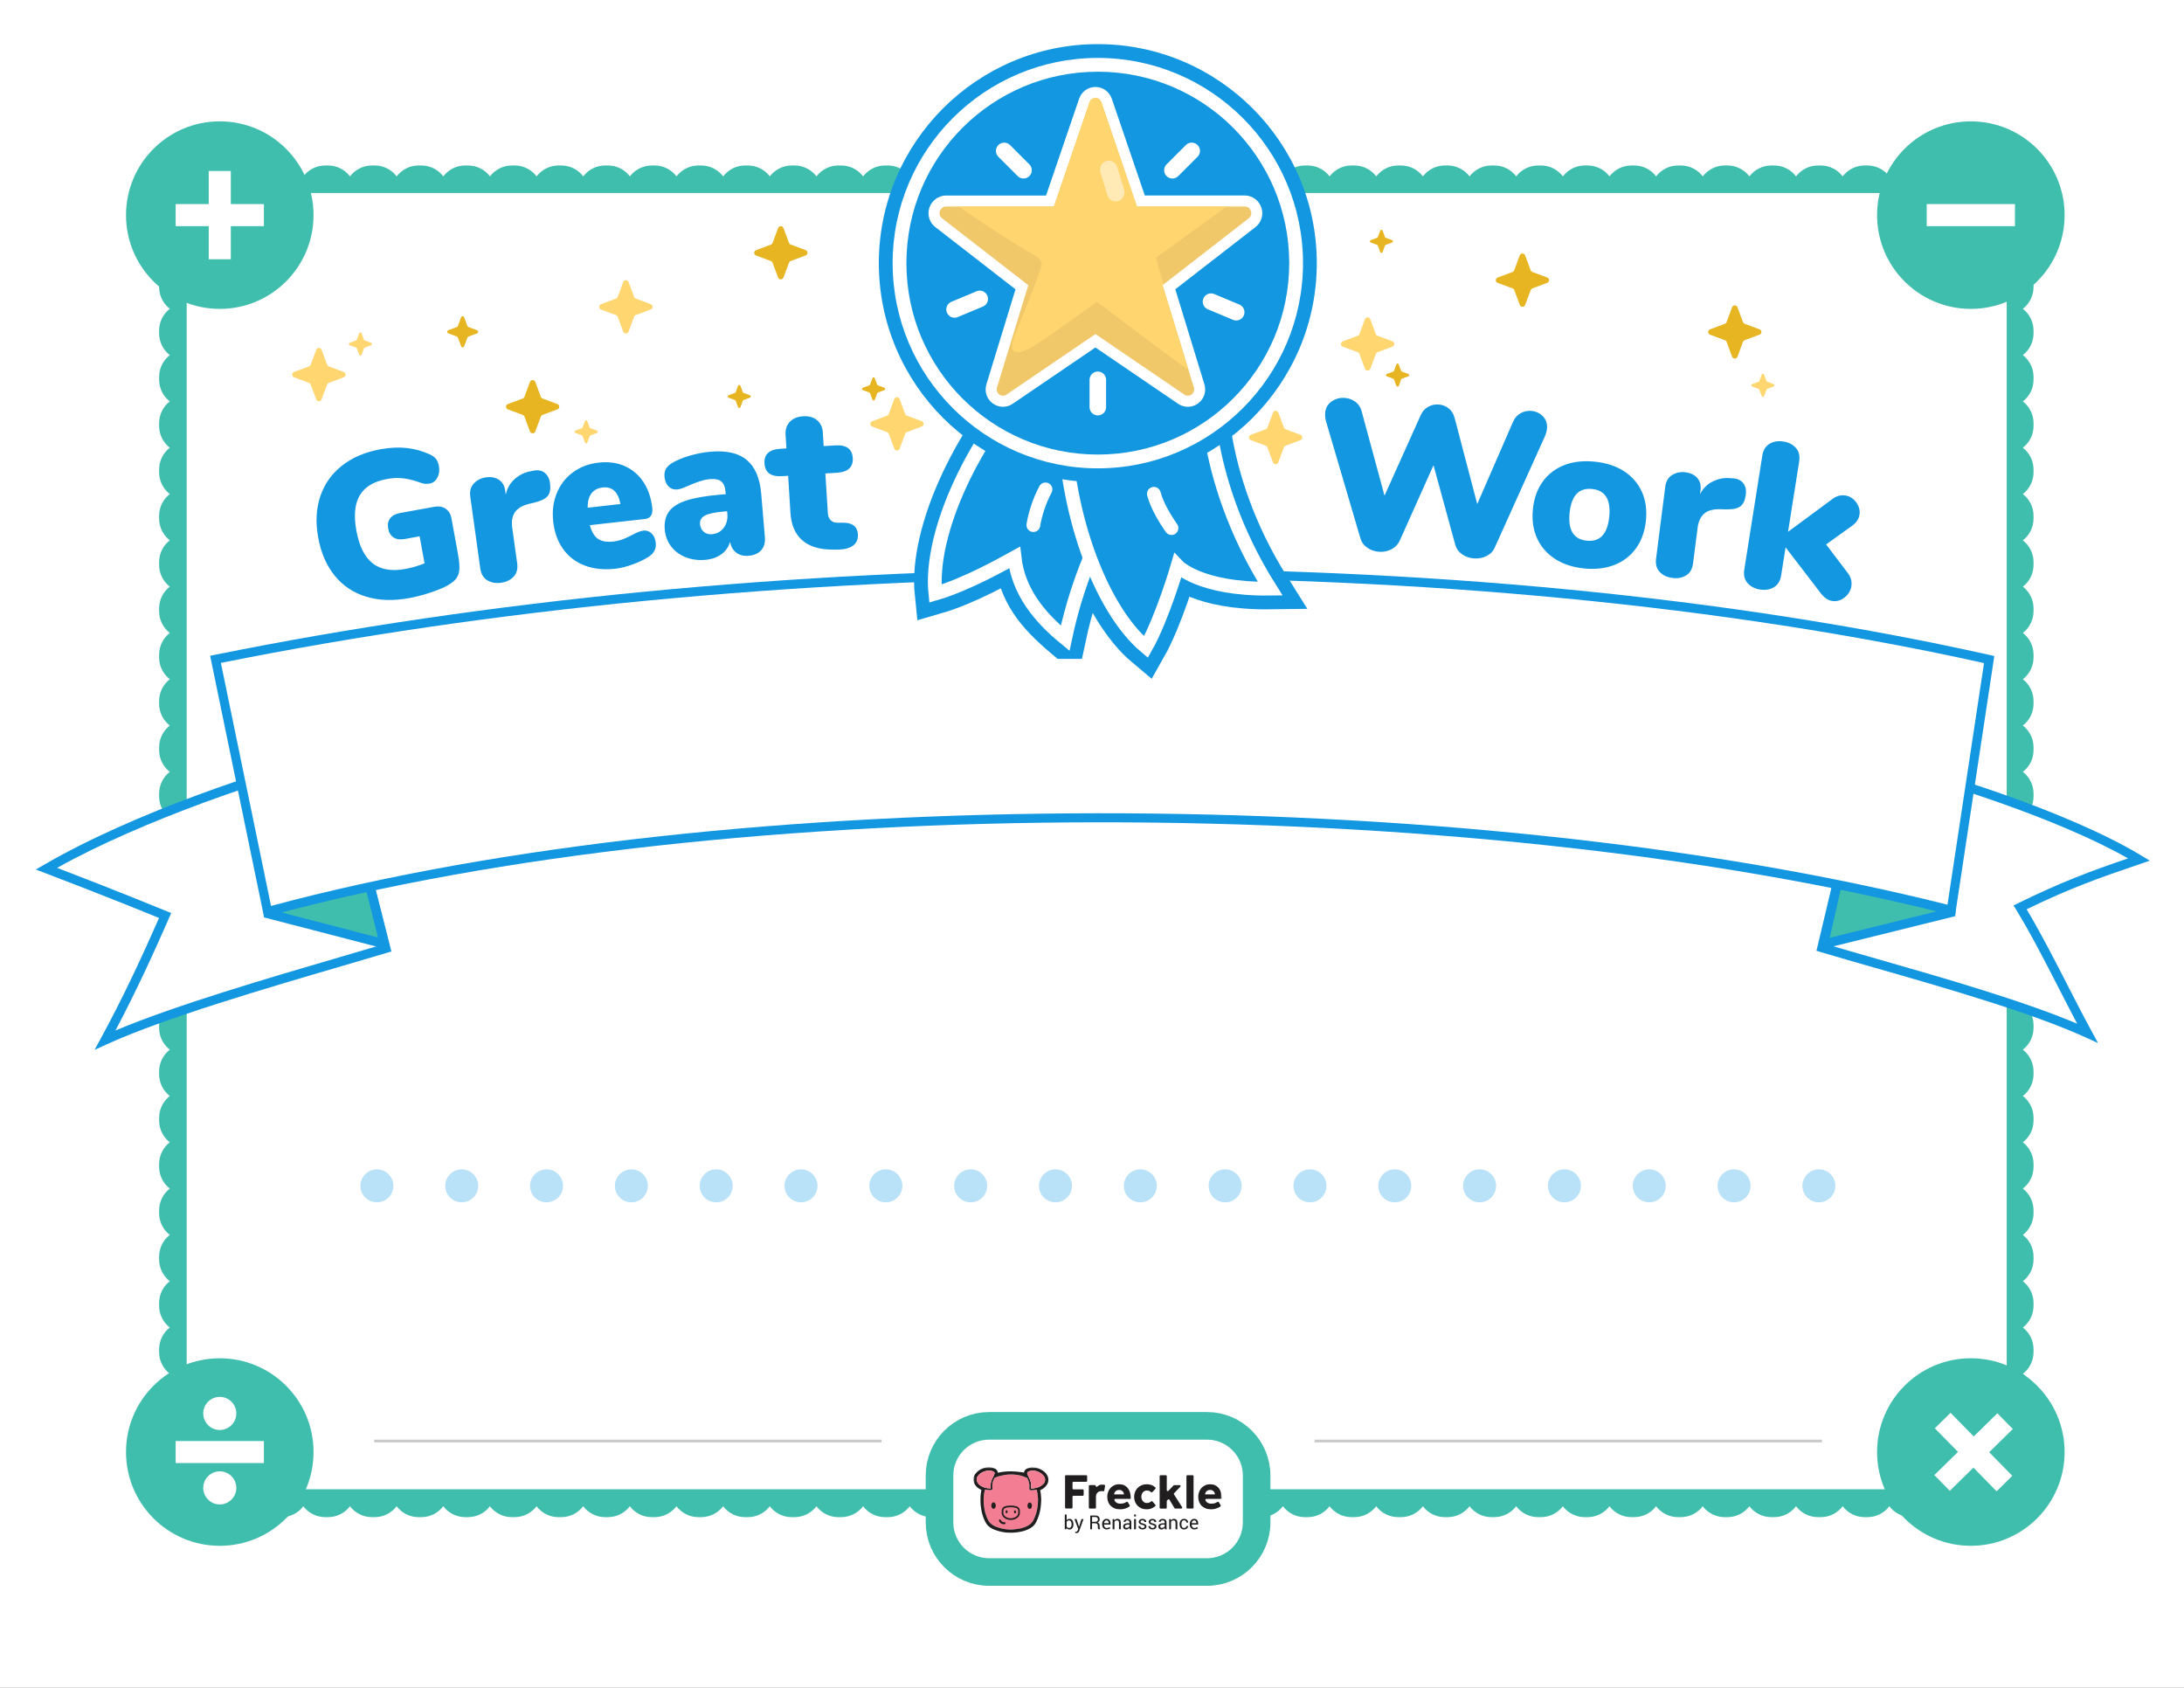 <svg width="792" height="612" viewBox="0 0 792 612" fill="none" xmlns="http://www.w3.org/2000/svg">
<rect x="0" y="0" width="792" height="612" fill="#333333" stroke="none"/>
<g clip-path="url(#clip0_336_7277)">
<rect width="792" height="612" fill="white"/>
<g clip-path="url(#clip1_336_7277)">
<path d="M79.7 112C98.478 112 113.7 96.778 113.7 78C113.7 59.222 98.478 44 79.7 44C60.922 44 45.7 59.222 45.7 78C45.7 96.778 60.922 112 79.7 112Z" fill="#40BEAD"/>
<path d="M79.7 560.5C98.478 560.5 113.7 545.278 113.7 526.5C113.7 507.722 98.478 492.5 79.7 492.5C60.922 492.5 45.7 507.722 45.7 526.5C45.7 545.278 60.922 560.5 79.7 560.5Z" fill="#40BEAD"/>
<path d="M714.7 112C733.478 112 748.7 96.778 748.7 78C748.7 59.222 733.478 44 714.7 44C695.922 44 680.7 59.222 680.7 78C680.7 96.778 695.922 112 714.7 112Z" fill="#40BEAD"/>
<path d="M212.14 160.47L211.26 158.12C211.24 158.06 211.2 158 211.16 157.96C211.11 157.91 211.06 157.88 211 157.86L208.65 156.99C208.56 156.96 208.49 156.9 208.44 156.83C208.39 156.75 208.36 156.66 208.36 156.57C208.36 156.48 208.39 156.39 208.44 156.31C208.49 156.23 208.57 156.18 208.65 156.14L210.99 155.27C211.05 155.25 211.11 155.21 211.15 155.17C211.19 155.13 211.23 155.07 211.26 155.01L212.13 152.66C212.16 152.57 212.22 152.5 212.3 152.45C212.38 152.4 212.47 152.37 212.56 152.37C212.65 152.37 212.74 152.4 212.82 152.45C212.9 152.5 212.95 152.58 212.98 152.66L213.85 155.01C213.87 155.07 213.91 155.13 213.95 155.17C213.99 155.21 214.05 155.25 214.11 155.27L216.46 156.14C216.55 156.17 216.62 156.23 216.67 156.31C216.72 156.39 216.75 156.48 216.75 156.57C216.75 156.66 216.72 156.75 216.67 156.83C216.62 156.91 216.54 156.96 216.46 157L214.11 157.87C214.05 157.89 214 157.93 213.95 157.97C213.9 158.02 213.87 158.07 213.85 158.13L212.98 160.48C212.95 160.56 212.89 160.64 212.81 160.69C212.74 160.74 212.65 160.77 212.56 160.77C212.47 160.77 212.38 160.74 212.31 160.69C212.24 160.64 212.18 160.57 212.14 160.48V160.47Z" fill="#FFD670"/>
<path d="M267.66 147.67L266.78 145.32C266.76 145.26 266.72 145.2 266.68 145.16C266.64 145.12 266.58 145.08 266.52 145.06L264.17 144.19C264.08 144.16 264.01 144.1 263.96 144.02C263.91 143.94 263.88 143.85 263.88 143.76C263.88 143.67 263.91 143.58 263.96 143.5C264.01 143.42 264.09 143.37 264.17 143.33L266.52 142.46C266.58 142.44 266.63 142.4 266.68 142.36C266.73 142.31 266.76 142.26 266.78 142.2L267.65 139.85C267.68 139.76 267.74 139.69 267.81 139.64C267.89 139.59 267.98 139.56 268.07 139.56C268.16 139.56 268.25 139.59 268.33 139.64C268.41 139.69 268.46 139.77 268.5 139.85L269.37 142.2C269.39 142.26 269.43 142.32 269.47 142.36C269.52 142.41 269.57 142.44 269.63 142.46L271.98 143.33C272.07 143.36 272.14 143.42 272.19 143.49C272.24 143.57 272.27 143.66 272.27 143.75C272.27 143.84 272.24 143.93 272.19 144.01C272.14 144.09 272.06 144.14 271.98 144.18L269.64 145.05C269.58 145.07 269.52 145.11 269.48 145.15C269.43 145.2 269.4 145.25 269.37 145.31L268.5 147.66C268.47 147.75 268.41 147.82 268.33 147.87C268.25 147.92 268.17 147.95 268.07 147.95C267.97 147.95 267.89 147.92 267.81 147.87C267.73 147.82 267.68 147.74 267.64 147.66L267.66 147.67Z" fill="#E7B521"/>
<path d="M316.39 144.93L315.51 142.58C315.49 142.52 315.45 142.46 315.41 142.42C315.36 142.37 315.31 142.34 315.25 142.32L312.9 141.45C312.81 141.42 312.74 141.36 312.69 141.29C312.64 141.21 312.61 141.12 312.61 141.03C312.61 140.94 312.64 140.85 312.69 140.77C312.74 140.69 312.82 140.64 312.9 140.6L315.25 139.73C315.31 139.71 315.37 139.67 315.41 139.63C315.45 139.58 315.49 139.53 315.51 139.47L316.38 137.12C316.41 137.03 316.47 136.96 316.54 136.91C316.62 136.86 316.71 136.83 316.8 136.83C316.89 136.83 316.98 136.86 317.06 136.91C317.14 136.96 317.19 137.04 317.23 137.12L318.11 139.47C318.13 139.53 318.17 139.59 318.21 139.63C318.25 139.67 318.31 139.71 318.37 139.73L320.72 140.6C320.81 140.63 320.88 140.69 320.93 140.76C320.98 140.84 321.01 140.93 321.01 141.02C321.01 141.11 320.98 141.2 320.93 141.28C320.88 141.36 320.8 141.41 320.72 141.44L318.38 142.31C318.32 142.33 318.26 142.37 318.22 142.41C318.17 142.46 318.14 142.51 318.12 142.57L317.25 144.92C317.22 145.01 317.16 145.08 317.09 145.13C317.02 145.18 316.93 145.21 316.83 145.21C316.73 145.21 316.65 145.18 316.57 145.13C316.5 145.08 316.44 145 316.41 144.92L316.39 144.93Z" fill="#E7B521"/>
<path d="M506.39 139.93L505.51 137.58C505.49 137.52 505.45 137.46 505.41 137.42C505.36 137.37 505.31 137.34 505.25 137.32L502.9 136.45C502.81 136.42 502.74 136.36 502.69 136.29C502.64 136.21 502.61 136.12 502.61 136.03C502.61 135.94 502.64 135.85 502.69 135.77C502.74 135.69 502.82 135.64 502.9 135.6L505.25 134.73C505.31 134.71 505.36 134.67 505.41 134.63C505.45 134.58 505.49 134.53 505.51 134.47L506.38 132.12C506.41 132.03 506.47 131.96 506.55 131.91C506.63 131.86 506.72 131.83 506.81 131.83C506.9 131.83 506.99 131.86 507.07 131.91C507.15 131.96 507.2 132.04 507.23 132.12L508.11 134.47C508.13 134.53 508.17 134.59 508.21 134.63C508.26 134.68 508.31 134.71 508.37 134.73L510.72 135.6C510.81 135.63 510.88 135.69 510.93 135.76C510.98 135.84 511.01 135.93 511.01 136.02C511.01 136.11 510.98 136.2 510.93 136.28C510.88 136.36 510.8 136.41 510.72 136.44L508.38 137.31C508.32 137.33 508.26 137.37 508.22 137.41C508.17 137.46 508.14 137.51 508.11 137.57L507.24 139.92C507.21 140.01 507.15 140.08 507.07 140.13C506.99 140.18 506.91 140.21 506.81 140.21C506.71 140.21 506.63 140.18 506.56 140.13C506.48 140.08 506.43 140 506.39 139.92V139.93Z" fill="#E7B521"/>
<path d="M226.01 120.24L223.99 114.85C223.94 114.71 223.86 114.58 223.75 114.48C223.65 114.37 223.52 114.29 223.38 114.24L217.99 112.24C217.79 112.17 217.61 112.04 217.48 111.86C217.35 111.68 217.29 111.47 217.29 111.26C217.29 111.05 217.36 110.83 217.48 110.66C217.61 110.48 217.78 110.35 217.99 110.28L223.38 108.27C223.52 108.22 223.64 108.14 223.75 108.04C223.85 107.94 223.94 107.81 223.99 107.68L226 102.28C226.07 102.08 226.2 101.9 226.38 101.77C226.56 101.64 226.77 101.58 226.98 101.58C227.19 101.58 227.41 101.65 227.58 101.77C227.76 101.9 227.89 102.07 227.96 102.28L229.97 107.67C230.02 107.81 230.1 107.93 230.2 108.03C230.3 108.13 230.43 108.21 230.56 108.27L235.95 110.28C236.15 110.35 236.33 110.48 236.46 110.66C236.59 110.84 236.65 111.05 236.65 111.26C236.65 111.47 236.58 111.69 236.46 111.86C236.33 112.04 236.16 112.17 235.95 112.24L230.56 114.24C230.42 114.29 230.29 114.37 230.19 114.48C230.09 114.59 230 114.71 229.95 114.85L227.95 120.24C227.88 120.44 227.74 120.61 227.57 120.73C227.4 120.85 227.19 120.92 226.98 120.92C226.77 120.92 226.56 120.86 226.39 120.73C226.22 120.61 226.08 120.44 226.01 120.24Z" fill="#FFD670"/>
<path d="M282.18 100.65L280.17 95.26C280.12 95.12 280.04 94.99 279.93 94.89C279.82 94.79 279.7 94.7 279.56 94.65L274.17 92.64C273.97 92.57 273.8 92.43 273.68 92.26C273.56 92.09 273.5 91.88 273.5 91.67C273.5 91.46 273.56 91.25 273.68 91.08C273.8 90.91 273.97 90.77 274.17 90.7L279.56 88.69C279.7 88.64 279.83 88.56 279.93 88.45C280.04 88.34 280.12 88.22 280.17 88.08L282.17 82.67C282.24 82.47 282.38 82.3 282.55 82.18C282.72 82.06 282.93 81.99 283.14 81.99C283.35 81.99 283.56 82.05 283.73 82.18C283.9 82.3 284.04 82.47 284.11 82.67L286.12 88.06C286.17 88.2 286.25 88.33 286.36 88.43C286.46 88.54 286.59 88.62 286.73 88.67L292.13 90.67C292.33 90.74 292.51 90.87 292.64 91.05C292.76 91.23 292.83 91.44 292.83 91.65C292.83 91.86 292.76 92.08 292.64 92.25C292.51 92.43 292.34 92.56 292.13 92.63L286.74 94.64C286.6 94.69 286.47 94.77 286.37 94.88C286.27 94.99 286.19 95.11 286.13 95.25L284.12 100.64C284.05 100.84 283.91 101.01 283.74 101.13C283.57 101.25 283.36 101.32 283.15 101.31C282.94 101.31 282.73 101.24 282.56 101.12C282.39 101 282.25 100.83 282.18 100.63V100.65Z" fill="#E7B521"/>
<path d="M192.19 156.44L190.18 151.05C190.13 150.91 190.05 150.78 189.94 150.68C189.83 150.57 189.71 150.49 189.57 150.44L184.18 148.44C183.98 148.37 183.81 148.23 183.69 148.06C183.57 147.89 183.5 147.68 183.5 147.47C183.5 147.26 183.56 147.05 183.69 146.88C183.81 146.71 183.98 146.57 184.18 146.5L189.57 144.5C189.71 144.45 189.84 144.37 189.94 144.26C190.05 144.15 190.13 144.03 190.18 143.89L192.18 138.49C192.25 138.29 192.39 138.12 192.56 138C192.73 137.88 192.94 137.82 193.15 137.82C193.36 137.82 193.57 137.88 193.74 138C193.91 138.12 194.05 138.29 194.12 138.49L196.13 143.88C196.18 144.02 196.26 144.15 196.37 144.25C196.48 144.36 196.6 144.44 196.74 144.49L202.13 146.5C202.33 146.57 202.5 146.71 202.62 146.88C202.74 147.05 202.81 147.26 202.81 147.47C202.81 147.68 202.75 147.89 202.62 148.06C202.5 148.23 202.33 148.37 202.13 148.44L196.74 150.45C196.6 150.5 196.47 150.58 196.37 150.69C196.26 150.8 196.18 150.92 196.13 151.06L194.12 156.45C194.05 156.65 193.91 156.82 193.74 156.94C193.57 157.06 193.36 157.12 193.15 157.12C192.94 157.12 192.73 157.05 192.56 156.93C192.39 156.81 192.26 156.64 192.18 156.44H192.19Z" fill="#E7B521"/>
<path d="M324.31 162.68L322.3 157.29C322.25 157.15 322.17 157.02 322.06 156.92C321.95 156.81 321.83 156.73 321.69 156.68L316.3 154.67C316.1 154.6 315.93 154.46 315.81 154.29C315.69 154.12 315.62 153.91 315.62 153.7C315.62 153.49 315.68 153.28 315.81 153.11C315.93 152.94 316.1 152.8 316.3 152.73L321.69 150.72C321.83 150.67 321.96 150.59 322.06 150.48C322.16 150.37 322.25 150.25 322.3 150.11L324.3 144.7C324.37 144.5 324.51 144.33 324.68 144.21C324.85 144.09 325.06 144.02 325.27 144.02C325.48 144.02 325.69 144.09 325.86 144.21C326.03 144.33 326.17 144.5 326.24 144.7L328.26 150.1C328.31 150.24 328.39 150.37 328.5 150.47C328.6 150.58 328.73 150.66 328.87 150.71L334.27 152.71C334.47 152.78 334.64 152.92 334.76 153.09C334.88 153.26 334.95 153.47 334.95 153.68C334.95 153.89 334.89 154.1 334.76 154.27C334.63 154.44 334.47 154.58 334.27 154.65L328.88 156.66C328.74 156.71 328.61 156.79 328.51 156.9C328.4 157.01 328.32 157.13 328.27 157.27L326.26 162.66C326.19 162.86 326.06 163.03 325.88 163.16C325.71 163.28 325.5 163.35 325.28 163.35C325.06 163.35 324.86 163.28 324.68 163.16C324.51 163.04 324.37 162.86 324.3 162.66L324.31 162.68Z" fill="#FFD670"/>
<path d="M643.21 140.13L640.86 141.01C640.8 141.03 640.74 141.07 640.7 141.11C640.66 141.15 640.62 141.21 640.6 141.27L639.73 143.62C639.7 143.71 639.64 143.78 639.56 143.83C639.49 143.88 639.4 143.91 639.3 143.91C639.2 143.91 639.12 143.88 639.04 143.83C638.96 143.78 638.91 143.7 638.87 143.62L638 141.28C637.98 141.22 637.94 141.16 637.9 141.12C637.85 141.07 637.8 141.04 637.74 141.01L635.39 140.14C635.3 140.11 635.23 140.05 635.18 139.98C635.13 139.9 635.1 139.81 635.1 139.72C635.1 139.63 635.13 139.54 635.18 139.46C635.23 139.38 635.31 139.33 635.39 139.29L637.74 138.42C637.8 138.4 637.86 138.36 637.9 138.32C637.94 138.27 637.98 138.22 638 138.16L638.87 135.81C638.9 135.72 638.96 135.65 639.03 135.6C639.11 135.55 639.2 135.52 639.29 135.52C639.38 135.52 639.47 135.55 639.55 135.6C639.62 135.65 639.68 135.73 639.72 135.81L640.59 138.16C640.61 138.22 640.65 138.27 640.69 138.32C640.74 138.37 640.79 138.4 640.85 138.42L643.2 139.29C643.28 139.32 643.36 139.38 643.41 139.46C643.46 139.53 643.49 139.62 643.49 139.71C643.49 139.8 643.46 139.89 643.41 139.96C643.36 140.03 643.29 140.09 643.2 140.13H643.21Z" fill="#FFD670"/>
<path d="M504.86 87.92L502.51 88.8C502.45 88.82 502.39 88.86 502.35 88.9C502.31 88.95 502.27 89 502.25 89.06L501.38 91.41C501.35 91.5 501.29 91.57 501.22 91.62C501.14 91.67 501.05 91.7 500.96 91.7C500.87 91.7 500.78 91.67 500.7 91.62C500.62 91.57 500.57 91.49 500.53 91.41L499.66 89.06C499.64 89 499.6 88.95 499.56 88.9C499.51 88.85 499.46 88.82 499.4 88.8L497.05 87.93C496.96 87.9 496.89 87.84 496.84 87.77C496.79 87.69 496.76 87.6 496.76 87.51C496.76 87.42 496.79 87.33 496.84 87.25C496.89 87.17 496.97 87.12 497.05 87.09L499.4 86.22C499.46 86.2 499.52 86.16 499.56 86.12C499.61 86.07 499.64 86.02 499.66 85.96L500.53 83.61C500.56 83.52 500.62 83.45 500.69 83.4C500.77 83.35 500.86 83.32 500.95 83.32C501.04 83.32 501.13 83.35 501.21 83.4C501.29 83.45 501.34 83.53 501.37 83.61L502.24 85.95C502.26 86.01 502.3 86.07 502.34 86.11C502.38 86.16 502.44 86.19 502.5 86.22L504.85 87.09C504.94 87.12 505.01 87.18 505.06 87.26C505.11 87.34 505.14 87.42 505.14 87.52C505.14 87.62 505.11 87.7 505.06 87.78C505.01 87.86 504.94 87.91 504.85 87.95L504.86 87.92Z" fill="#E7B521"/>
<path d="M561.09 102.56L555.7 104.57C555.56 104.62 555.43 104.7 555.33 104.81C555.22 104.92 555.14 105.04 555.09 105.18L553.08 110.57C553.01 110.77 552.87 110.94 552.7 111.06C552.53 111.18 552.32 111.24 552.11 111.24C551.9 111.24 551.69 111.18 551.52 111.06C551.35 110.94 551.21 110.77 551.14 110.57L549.13 105.18C549.08 105.04 549 104.91 548.89 104.81C548.78 104.7 548.66 104.62 548.52 104.57L543.11 102.57C542.91 102.5 542.74 102.36 542.62 102.19C542.5 102.02 542.43 101.81 542.43 101.6C542.43 101.39 542.5 101.18 542.62 101.01C542.74 100.84 542.91 100.7 543.11 100.63L548.5 98.62C548.64 98.57 548.77 98.49 548.87 98.38C548.98 98.28 549.06 98.15 549.11 98.01L551.11 92.61C551.18 92.41 551.31 92.23 551.49 92.1C551.66 91.97 551.88 91.91 552.09 91.91C552.3 91.91 552.52 91.98 552.69 92.1C552.87 92.23 553 92.4 553.07 92.61L555.08 98C555.13 98.14 555.21 98.27 555.32 98.37C555.42 98.47 555.55 98.56 555.69 98.61L561.08 100.62C561.28 100.69 561.45 100.83 561.57 101C561.69 101.17 561.76 101.38 561.75 101.59C561.75 101.8 561.68 102.01 561.56 102.18C561.44 102.35 561.27 102.49 561.07 102.56H561.09Z" fill="#E7B521"/>
<path d="M638.07 121.34L632.68 123.35C632.54 123.4 632.41 123.48 632.31 123.59C632.2 123.7 632.12 123.82 632.07 123.96L630.07 129.35C630 129.55 629.86 129.72 629.69 129.84C629.52 129.96 629.31 130.03 629.1 130.03C628.89 130.03 628.68 129.97 628.51 129.84C628.34 129.72 628.2 129.55 628.13 129.35L626.13 123.96C626.08 123.82 626 123.69 625.89 123.59C625.78 123.48 625.66 123.4 625.52 123.35L620.12 121.35C619.92 121.28 619.75 121.14 619.63 120.97C619.51 120.8 619.45 120.59 619.45 120.38C619.45 120.17 619.51 119.96 619.63 119.79C619.75 119.62 619.92 119.48 620.12 119.41L625.51 117.4C625.65 117.35 625.78 117.27 625.88 117.16C625.99 117.05 626.07 116.93 626.12 116.79L628.13 111.4C628.2 111.2 628.33 111.03 628.51 110.91C628.68 110.79 628.89 110.72 629.1 110.72C629.31 110.72 629.52 110.78 629.69 110.91C629.86 111.03 630 111.2 630.07 111.4L632.08 116.79C632.13 116.93 632.21 117.06 632.32 117.16C632.43 117.27 632.55 117.35 632.69 117.4L638.08 119.41C638.28 119.48 638.45 119.62 638.57 119.79C638.69 119.96 638.75 120.17 638.75 120.38C638.75 120.59 638.68 120.8 638.56 120.97C638.44 121.14 638.27 121.27 638.07 121.35V121.34Z" fill="#E7B521"/>
<path d="M504.94 125.7L499.55 127.71C499.41 127.76 499.28 127.84 499.18 127.95C499.08 128.06 498.99 128.18 498.94 128.32L496.93 133.71C496.86 133.91 496.72 134.08 496.55 134.2C496.38 134.32 496.17 134.38 495.96 134.38C495.75 134.38 495.54 134.32 495.37 134.2C495.2 134.08 495.06 133.91 494.99 133.71L492.98 128.32C492.93 128.18 492.85 128.05 492.74 127.95C492.63 127.84 492.51 127.76 492.37 127.71L486.96 125.71C486.76 125.64 486.59 125.5 486.47 125.33C486.35 125.16 486.28 124.95 486.28 124.74C486.28 124.53 486.35 124.32 486.47 124.15C486.59 123.98 486.76 123.84 486.96 123.77L492.36 121.75C492.5 121.7 492.63 121.62 492.73 121.51C492.84 121.41 492.92 121.28 492.97 121.14L494.97 115.74C495.04 115.54 495.18 115.37 495.35 115.25C495.52 115.13 495.73 115.06 495.94 115.06C496.15 115.06 496.36 115.13 496.53 115.25C496.7 115.37 496.84 115.54 496.91 115.74L498.92 121.13C498.97 121.27 499.05 121.4 499.16 121.5C499.27 121.61 499.39 121.69 499.53 121.74L504.92 123.75C505.12 123.82 505.3 123.95 505.42 124.13C505.54 124.3 505.61 124.51 505.61 124.73C505.61 124.95 505.54 125.15 505.42 125.33C505.3 125.5 505.12 125.64 504.92 125.71L504.94 125.7Z" fill="#FFD670"/>
<path d="M136.68 424C139.98 424 142.66 426.68 142.66 429.98C142.66 433.28 139.98 435.96 136.68 435.96C133.38 435.96 130.7 433.28 130.7 429.98C130.7 426.68 133.38 424 136.68 424ZM161.46 429.98C161.46 433.28 164.14 435.96 167.44 435.96C170.74 435.96 173.42 433.28 173.42 429.98C173.42 426.68 170.74 424 167.44 424C164.14 424 161.46 426.68 161.46 429.98ZM192.22 429.98C192.22 433.28 194.9 435.96 198.2 435.96C201.5 435.96 204.18 433.28 204.18 429.98C204.18 426.68 201.5 424 198.2 424C194.9 424 192.22 426.68 192.22 429.98ZM222.98 429.98C222.98 433.28 225.66 435.96 228.96 435.96C232.26 435.96 234.94 433.28 234.94 429.98C234.94 426.68 232.26 424 228.96 424C225.66 424 222.98 426.68 222.98 429.98ZM253.74 429.98C253.74 433.28 256.42 435.96 259.72 435.96C263.02 435.96 265.7 433.28 265.7 429.98C265.7 426.68 263.02 424 259.72 424C256.42 424 253.74 426.68 253.74 429.98ZM284.5 429.98C284.5 433.28 287.18 435.96 290.48 435.96C293.78 435.96 296.46 433.28 296.46 429.98C296.46 426.68 293.78 424 290.48 424C287.18 424 284.5 426.68 284.5 429.98ZM315.26 429.98C315.26 433.28 317.94 435.96 321.24 435.96C324.54 435.96 327.22 433.28 327.22 429.98C327.22 426.68 324.54 424 321.24 424C317.94 424 315.26 426.68 315.26 429.98ZM346.02 429.98C346.02 433.28 348.7 435.96 352 435.96C355.3 435.96 357.98 433.28 357.98 429.98C357.98 426.68 355.3 424 352 424C348.7 424 346.02 426.68 346.02 429.98ZM376.78 429.98C376.78 433.28 379.46 435.96 382.76 435.96C386.06 435.96 388.74 433.28 388.74 429.98C388.74 426.68 386.06 424 382.76 424C379.46 424 376.78 426.68 376.78 429.98ZM407.54 429.98C407.54 433.28 410.22 435.96 413.52 435.96C416.82 435.96 419.5 433.28 419.5 429.98C419.5 426.68 416.82 424 413.52 424C410.22 424 407.54 426.68 407.54 429.98ZM438.3 429.98C438.3 433.28 440.98 435.96 444.28 435.96C447.58 435.96 450.26 433.28 450.26 429.98C450.26 426.68 447.58 424 444.28 424C440.98 424 438.3 426.68 438.3 429.98ZM469.06 429.98C469.06 433.28 471.74 435.96 475.04 435.96C478.34 435.96 481.02 433.28 481.02 429.98C481.02 426.68 478.34 424 475.04 424C471.74 424 469.06 426.68 469.06 429.98ZM499.82 429.98C499.82 433.28 502.5 435.96 505.8 435.96C509.1 435.96 511.78 433.28 511.78 429.98C511.78 426.68 509.1 424 505.8 424C502.5 424 499.82 426.68 499.82 429.98ZM530.58 429.98C530.58 433.28 533.26 435.96 536.56 435.96C539.86 435.96 542.54 433.28 542.54 429.98C542.54 426.68 539.86 424 536.56 424C533.26 424 530.58 426.68 530.58 429.98ZM561.34 429.98C561.34 433.28 564.02 435.96 567.32 435.96C570.62 435.96 573.3 433.28 573.3 429.98C573.3 426.68 570.62 424 567.32 424C564.02 424 561.34 426.68 561.34 429.98ZM592.1 429.98C592.1 433.28 594.78 435.96 598.08 435.96C601.38 435.96 604.06 433.28 604.06 429.98C604.06 426.68 601.38 424 598.08 424C594.78 424 592.1 426.68 592.1 429.98ZM622.86 429.98C622.86 433.28 625.54 435.96 628.84 435.96C632.14 435.96 634.82 433.28 634.82 429.98C634.82 426.68 632.14 424 628.84 424C625.54 424 622.86 426.68 622.86 429.98ZM653.62 429.98C653.62 433.28 656.3 435.96 659.6 435.96C662.9 435.96 665.58 433.28 665.58 429.98C665.58 426.68 662.9 424 659.6 424C656.3 424 653.62 426.68 653.62 429.98Z" fill="#B9E1F8"/>
<path fill-rule="evenodd" clip-rule="evenodd" d="M67.7 70H727.7V540H67.7V70ZM61.57 95.18C59.22 93.35 57.7 90.49 57.7 87.28V86.29C57.7 83.08 59.21 80.22 61.57 78.39C59.22 76.56 57.7 73.7 57.7 70.49V60H68.2C71.45 60 74.34 61.55 76.16 63.95C77.99 61.55 80.87 60 84.12 60H85.12C88.37 60 91.26 61.55 93.08 63.95C94.91 61.55 97.79 60 101.04 60H102.04C105.29 60 108.18 61.55 110 63.95C111.83 61.55 114.72 60 117.96 60H118.96C122.21 60 125.1 61.55 126.92 63.95C128.75 61.55 131.64 60 134.88 60H135.88C139.13 60 142.02 61.55 143.84 63.95C145.67 61.55 148.55 60 151.8 60H152.8C156.05 60 158.94 61.55 160.76 63.95C162.59 61.55 165.47 60 168.72 60H169.72C172.97 60 175.86 61.55 177.68 63.95C179.51 61.55 182.39 60 185.64 60H186.63C189.88 60 192.77 61.55 194.59 63.95C196.42 61.55 199.3 60 202.55 60H203.55C206.8 60 209.69 61.55 211.51 63.95C213.34 61.55 216.22 60 219.47 60H220.46C223.71 60 226.6 61.55 228.42 63.95C230.25 61.55 233.13 60 236.38 60H237.37C240.62 60 243.51 61.55 245.33 63.95C247.16 61.55 250.04 60 253.29 60H254.28C257.53 60 260.42 61.55 262.24 63.95C264.07 61.55 266.95 60 270.2 60H271.2C274.45 60 277.34 61.55 279.16 63.95C280.99 61.55 283.87 60 287.12 60H288.12C291.37 60 294.26 61.55 296.08 63.95C297.91 61.55 300.79 60 304.04 60H305.04C308.29 60 311.18 61.55 313 63.95C314.83 61.55 317.71 60 320.96 60H321.96C325.21 60 328.1 61.55 329.92 63.95C331.75 61.55 334.63 60 337.88 60H338.88C342.13 60 345.02 61.55 346.84 63.95C348.67 61.55 351.55 60 354.8 60H355.79C359.04 60 361.93 61.55 363.75 63.95C365.58 61.55 368.46 60 371.71 60H372.7C375.95 60 378.84 61.55 380.66 63.95C382.49 61.55 385.37 60 388.62 60H389.62C392.87 60 395.76 61.55 397.58 63.95C399.41 61.55 402.29 60 405.54 60H406.54C409.79 60 412.68 61.55 414.5 63.95C416.33 61.55 419.21 60 422.46 60H423.45C426.7 60 429.59 61.55 431.41 63.95C433.24 61.55 436.12 60 439.37 60H440.36C443.61 60 446.5 61.55 448.32 63.95C450.15 61.55 453.03 60 456.28 60H457.28C460.53 60 463.42 61.55 465.24 63.95C467.07 61.55 469.96 60 473.2 60H474.2C477.45 60 480.34 61.55 482.16 63.95C483.99 61.55 486.87 60 490.12 60H491.12C494.37 60 497.26 61.55 499.08 63.95C500.91 61.55 503.79 60 507.04 60H508.04C511.29 60 514.18 61.55 516 63.95C517.83 61.55 520.71 60 523.96 60H524.96C528.21 60 531.1 61.55 532.92 63.95C534.75 61.55 537.63 60 540.88 60H541.88C545.13 60 548.02 61.55 549.84 63.95C551.67 61.55 554.55 60 557.8 60H558.8C562.05 60 564.94 61.55 566.76 63.95C568.59 61.55 571.47 60 574.72 60H575.71C578.96 60 581.85 61.55 583.67 63.95C585.5 61.55 588.38 60 591.63 60H592.62C595.87 60 598.76 61.55 600.58 63.95C602.41 61.55 605.29 60 608.54 60H609.53C612.78 60 615.67 61.55 617.49 63.95C619.32 61.55 622.2 60 625.45 60H626.44C629.69 60 632.58 61.55 634.4 63.95C636.23 61.55 639.11 60 642.36 60H643.35C646.6 60 649.49 61.55 651.31 63.95C653.14 61.55 656.02 60 659.27 60H660.26C663.51 60 666.4 61.55 668.22 63.95C670.05 61.55 672.93 60 676.18 60H677.18C680.43 60 683.32 61.55 685.14 63.95C686.97 61.55 689.85 60 693.1 60H694.1C697.35 60 700.24 61.55 702.06 63.95C703.89 61.55 706.78 60 710.02 60H711.02C714.27 60 717.16 61.55 718.98 63.95C720.81 61.55 723.69 60 726.94 60H737.44V70.49C737.44 73.7 735.93 76.56 733.57 78.39C735.92 80.22 737.44 83.08 737.44 86.29V87.28C737.44 90.49 735.93 93.35 733.57 95.18C735.92 97.01 737.44 99.87 737.44 103.08V104.07C737.44 107.28 735.93 110.14 733.57 111.97C735.92 113.8 737.44 116.66 737.44 119.87V120.86C737.44 124.07 735.93 126.93 733.57 128.76C735.92 130.59 737.44 133.45 737.44 136.66V137.65C737.44 140.86 735.93 143.72 733.57 145.55C735.92 147.38 737.44 150.24 737.44 153.45V154.44C737.44 157.65 735.93 160.51 733.57 162.34C735.92 164.17 737.44 167.03 737.44 170.24V171.23C737.44 174.44 735.93 177.3 733.57 179.13C735.92 180.96 737.44 183.82 737.44 187.03V188.02C737.44 191.23 735.93 194.09 733.57 195.92C735.92 197.75 737.44 200.61 737.44 203.82V204.81C737.44 208.02 735.93 210.88 733.57 212.71C735.92 214.54 737.44 217.4 737.44 220.61V221.6C737.44 224.81 735.93 227.67 733.57 229.5C735.92 231.33 737.44 234.19 737.44 237.4V238.39C737.44 241.6 735.93 244.46 733.57 246.29C735.92 248.12 737.44 250.98 737.44 254.19V255.18C737.44 258.39 735.93 261.25 733.57 263.08C735.92 264.91 737.44 267.77 737.44 270.98V271.97C737.44 275.18 735.93 278.04 733.57 279.87C735.92 281.7 737.44 284.56 737.44 287.77V288.76C737.44 291.97 735.93 294.83 733.57 296.66C735.92 298.49 737.44 301.35 737.44 304.56V305.55C737.44 308.76 735.93 311.62 733.57 313.45C735.92 315.28 737.44 318.14 737.44 321.35V322.34C737.44 325.55 735.93 328.41 733.57 330.24C735.92 332.07 737.44 334.93 737.44 338.14V339.13C737.44 342.34 735.93 345.2 733.57 347.03C735.92 348.86 737.44 351.72 737.44 354.93V355.92C737.44 359.13 735.93 361.99 733.57 363.82C735.92 365.65 737.44 368.51 737.44 371.72V372.71C737.44 375.92 735.93 378.78 733.57 380.61C735.92 382.44 737.44 385.3 737.44 388.51V389.5C737.44 392.71 735.93 395.57 733.57 397.4C735.92 399.23 737.44 402.09 737.44 405.3V406.29C737.44 409.5 735.93 412.36 733.57 414.19C735.92 416.02 737.44 418.88 737.44 422.09V423.08C737.44 426.29 735.93 429.15 733.57 430.98C735.92 432.81 737.44 435.67 737.44 438.88V439.87C737.44 443.08 735.93 445.94 733.57 447.77C735.92 449.6 737.44 452.46 737.44 455.67V456.66C737.44 459.87 735.93 462.73 733.57 464.56C735.92 466.39 737.44 469.25 737.44 472.46V473.45C737.44 476.66 735.93 479.52 733.57 481.35C735.92 483.18 737.44 486.04 737.44 489.25V490.24C737.44 493.45 735.93 496.31 733.57 498.14C735.92 499.97 737.44 502.83 737.44 506.04V507.03C737.44 510.24 735.93 513.1 733.57 514.93C735.92 516.76 737.44 519.62 737.44 522.83V523.82C737.44 527.03 735.93 529.89 733.57 531.72C735.92 533.55 737.44 536.41 737.44 539.62V550.11H726.94C723.69 550.11 720.8 548.56 718.98 546.16C717.15 548.56 714.27 550.11 711.02 550.11H710.03C706.78 550.11 703.89 548.56 702.07 546.16C700.24 548.56 697.36 550.11 694.11 550.11H693.11C689.86 550.11 686.97 548.56 685.15 546.16C683.32 548.56 680.44 550.11 677.19 550.11H676.19C672.94 550.11 670.05 548.56 668.23 546.16C666.4 548.56 663.51 550.11 660.27 550.11H659.27C656.02 550.11 653.13 548.56 651.31 546.16C649.48 548.56 646.6 550.11 643.35 550.11H642.35C639.1 550.11 636.21 548.56 634.39 546.16C632.56 548.56 629.68 550.11 626.43 550.11H625.43C622.18 550.11 619.29 548.56 617.47 546.16C615.64 548.56 612.76 550.11 609.51 550.11H608.52C605.27 550.11 602.38 548.56 600.56 546.16C598.73 548.56 595.85 550.11 592.6 550.11H591.61C588.36 550.11 585.47 548.56 583.65 546.16C581.82 548.56 578.94 550.11 575.69 550.11H574.7C571.45 550.11 568.56 548.56 566.74 546.16C564.91 548.56 562.03 550.11 558.78 550.11H557.78C554.53 550.11 551.64 548.56 549.82 546.16C547.99 548.56 545.11 550.11 541.86 550.11H540.87C537.62 550.11 534.73 548.56 532.91 546.16C531.08 548.56 528.2 550.11 524.95 550.11H523.95C520.7 550.11 517.81 548.56 515.99 546.16C514.16 548.56 511.28 550.11 508.03 550.11H507.03C503.78 550.11 500.89 548.56 499.07 546.16C497.24 548.56 494.36 550.11 491.11 550.11H490.11C486.86 550.11 483.97 548.56 482.15 546.16C480.32 548.56 477.44 550.11 474.19 550.11H473.19C469.94 550.11 467.05 548.56 465.23 546.16C463.4 548.56 460.52 550.11 457.27 550.11H456.27C453.02 550.11 450.13 548.56 448.31 546.16C446.48 548.56 443.6 550.11 440.35 550.11H439.36C436.11 550.11 433.22 548.56 431.4 546.16C429.57 548.56 426.69 550.11 423.44 550.11H422.45C419.2 550.11 416.31 548.56 414.49 546.16C412.66 548.56 409.78 550.11 406.53 550.11H405.53C402.28 550.11 399.39 548.56 397.57 546.16C395.74 548.56 392.86 550.11 389.61 550.11H388.61C385.36 550.11 382.47 548.56 380.65 546.16C378.82 548.56 375.94 550.11 372.69 550.11H371.7C368.45 550.11 365.56 548.56 363.74 546.16C361.91 548.56 359.03 550.11 355.78 550.11H354.79C351.54 550.11 348.65 548.56 346.83 546.16C345 548.56 342.12 550.11 338.87 550.11H337.87C334.62 550.11 331.73 548.56 329.91 546.16C328.08 548.56 325.19 550.11 321.95 550.11H320.95C317.7 550.11 314.81 548.56 312.99 546.16C311.16 548.56 308.28 550.11 305.03 550.11H304.03C300.78 550.11 297.89 548.56 296.07 546.16C294.24 548.56 291.36 550.11 288.11 550.11H287.11C283.86 550.11 280.97 548.56 279.15 546.16C277.32 548.56 274.44 550.11 271.19 550.11H270.19C266.94 550.11 264.05 548.56 262.23 546.16C260.4 548.56 257.52 550.11 254.27 550.11H253.27C250.02 550.11 247.13 548.56 245.31 546.16C243.48 548.56 240.6 550.11 237.35 550.11H236.36C233.11 550.11 230.22 548.56 228.4 546.16C226.57 548.56 223.69 550.11 220.44 550.11H219.45C216.2 550.11 213.31 548.56 211.49 546.16C209.66 548.56 206.78 550.11 203.53 550.11H202.53C199.28 550.11 196.39 548.56 194.57 546.16C192.74 548.56 189.86 550.11 186.61 550.11H185.62C182.37 550.11 179.48 548.56 177.66 546.16C175.83 548.56 172.95 550.11 169.7 550.11H168.71C165.46 550.11 162.57 548.56 160.75 546.16C158.92 548.56 156.04 550.11 152.79 550.11H151.79C148.54 550.11 145.65 548.56 143.83 546.16C142 548.56 139.12 550.11 135.87 550.11H134.88C131.63 550.11 128.74 548.56 126.92 546.16C125.09 548.56 122.21 550.11 118.96 550.11H117.96C114.71 550.11 111.82 548.56 110 546.16C108.17 548.56 105.29 550.11 102.04 550.11H101.04C97.79 550.11 94.9 548.56 93.08 546.16C91.25 548.56 88.37 550.11 85.12 550.11H84.12C80.87 550.11 77.98 548.56 76.16 546.16C74.33 548.56 71.45 550.11 68.2 550.11H57.7V539.62C57.7 536.41 59.21 533.55 61.57 531.72C59.22 529.89 57.7 527.03 57.7 523.82V522.83C57.7 519.62 59.21 516.76 61.57 514.93C59.22 513.1 57.7 510.24 57.7 507.03V506.04C57.7 502.83 59.21 499.97 61.57 498.14C59.22 496.31 57.7 493.45 57.7 490.24V489.25C57.7 486.04 59.21 483.18 61.57 481.35C59.22 479.52 57.7 476.66 57.7 473.45V472.46C57.7 469.25 59.21 466.39 61.57 464.56C59.22 462.73 57.7 459.87 57.7 456.66V455.67C57.7 452.46 59.21 449.6 61.57 447.77C59.22 445.94 57.7 443.08 57.7 439.87V438.88C57.7 435.67 59.21 432.81 61.57 430.98C59.22 429.15 57.7 426.29 57.7 423.08V422.09C57.7 418.88 59.21 416.02 61.57 414.19C59.22 412.36 57.7 409.5 57.7 406.29V405.3C57.7 402.09 59.21 399.23 61.57 397.4C59.22 395.57 57.7 392.71 57.7 389.5V388.51C57.7 385.3 59.21 382.44 61.57 380.61C59.22 378.78 57.7 375.92 57.7 372.71V371.72C57.7 368.51 59.21 365.65 61.57 363.82C59.22 361.99 57.7 359.13 57.7 355.92V354.93C57.7 351.72 59.21 348.86 61.57 347.03C59.22 345.2 57.7 342.34 57.7 339.13V338.14C57.7 334.93 59.21 332.07 61.57 330.24C59.22 328.41 57.7 325.55 57.7 322.34V321.35C57.7 318.14 59.21 315.28 61.57 313.45C59.22 311.62 57.7 308.76 57.7 305.55V304.56C57.7 301.35 59.21 298.49 61.57 296.66C59.22 294.83 57.7 291.97 57.7 288.76V287.77C57.7 284.56 59.21 281.7 61.57 279.87C59.22 278.04 57.7 275.18 57.7 271.97V270.98C57.7 267.77 59.21 264.91 61.57 263.08C59.22 261.25 57.7 258.39 57.7 255.18V254.19C57.7 250.98 59.21 248.12 61.57 246.29C59.22 244.46 57.7 241.6 57.7 238.39V237.4C57.7 234.19 59.21 231.33 61.57 229.5C59.22 227.67 57.7 224.81 57.7 221.6V220.61C57.7 217.4 59.21 214.54 61.57 212.71C59.22 210.88 57.7 208.02 57.7 204.81V203.82C57.7 200.61 59.21 197.75 61.57 195.92C59.22 194.09 57.7 191.23 57.7 188.02V187.03C57.7 183.82 59.21 180.96 61.57 179.13C59.22 177.3 57.7 174.44 57.7 171.23V170.24C57.7 167.03 59.21 164.17 61.57 162.34C59.22 160.51 57.7 157.65 57.7 154.44V153.45C57.7 150.24 59.21 147.38 61.57 145.55C59.22 143.72 57.7 140.86 57.7 137.65V136.66C57.7 133.45 59.21 130.59 61.57 128.76C59.22 126.93 57.7 124.07 57.7 120.86V119.87C57.7 116.66 59.21 113.8 61.57 111.97C59.22 110.14 57.7 107.28 57.7 104.07V103.08C57.7 99.87 59.21 97.01 61.57 95.18Z" fill="#40BEAD"/>
<path d="M714.7 560.5C733.478 560.5 748.7 545.278 748.7 526.5C748.7 507.722 733.478 492.5 714.7 492.5C695.922 492.5 680.7 507.722 680.7 526.5C680.7 545.278 695.922 560.5 714.7 560.5Z" fill="#40BEAD"/>
<path d="M698.7 82V74H730.7V82H698.7Z" fill="white"/>
<path fill-rule="evenodd" clip-rule="evenodd" d="M83.7 62H75.7V74H63.7V82H75.7V94H83.7V82H95.7V74H83.7V62Z" fill="white"/>
<path fill-rule="evenodd" clip-rule="evenodd" d="M707.35 512.28L701.64 517.88L710.04 526.45L701.47 534.85L707.07 540.56L715.64 532.16L724.04 540.73L729.75 535.13L721.35 526.56L729.92 518.16L724.32 512.45L715.75 520.85L707.35 512.28Z" fill="white"/>
<path fill-rule="evenodd" clip-rule="evenodd" d="M63.7 530.5V522.5H95.7V530.5H63.7ZM85.7 512.5C85.7 515.81 83.01 518.5 79.7 518.5C76.39 518.5 73.7 515.81 73.7 512.5C73.7 509.19 76.39 506.5 79.7 506.5C83.01 506.5 85.7 509.19 85.7 512.5ZM79.7 545.5C83.01 545.5 85.7 542.81 85.7 539.5C85.7 536.19 83.01 533.5 79.7 533.5C76.39 533.5 73.7 536.19 73.7 539.5C73.7 542.81 76.39 545.5 79.7 545.5Z" fill="white"/>
<path d="M760.86 378.23L756.33 376.16C736.61 367.16 705.08 358.13 679.75 350.87C672.61 348.83 665.86 346.89 660.21 345.2L658.71 344.75L675.83 272.99L677.44 273.37C701.54 279.03 749.76 294.05 776.54 310.23L779.59 312.08L776.21 313.23C760.68 318.51 750.9 321.96 734.93 329.7C739.93 338.05 744.88 347.69 749.67 357.03C752.57 362.69 755.57 368.54 758.47 373.86L760.85 378.24L760.86 378.23Z" fill="#1397E1"/>
<path d="M662.66 342.47C667.97 344.05 674.15 345.82 680.65 347.68C704.28 354.45 733.28 362.75 753.27 371.19C751.08 367.06 748.87 362.75 746.71 358.54C741.64 348.66 736.4 338.45 731.14 329.86L730.19 328.3L731.83 327.5C747.66 319.74 757.82 315.99 771.7 311.24C745.37 296.3 701.72 282.63 678.28 276.98L662.66 342.46V342.47Z" fill="white"/>
<path d="M659.1 344.56L668.05 305.02L710.98 309.24L709.01 332.21L659.1 344.56Z" fill="#1397E1"/>
<path d="M670.65 308.61L663.53 340.04L705.9 329.55L707.39 312.23L670.65 308.61Z" fill="#40BEAD"/>
<path d="M34.29 380.69L36.67 376.31C45.19 360.67 52.31 345.03 57.67 332.85C52.59 330.77 35.8 323.97 16.25 316.53L13 315.29L16.01 313.54C48.25 294.76 97.44 278.3 122.06 272.62L123.67 272.25L124.05 273.86C127.14 286.81 141.4 342.88 141.54 343.45L141.93 344.99L140.41 345.45C135.83 346.83 130.4 348.41 124.43 350.16C97.08 358.16 59.63 369.12 38.83 378.61L34.3 380.68L34.29 380.69Z" fill="#1397E1"/>
<path d="M20.72 314.68C42.65 323.07 60.33 330.35 60.51 330.42L62.08 331.07L61.4 332.63C56.42 344.01 49.8 358.67 41.87 373.65C63.44 364.54 97.88 354.46 123.49 346.97C128.81 345.42 133.69 343.99 137.93 342.72C135.69 333.92 124.58 290.17 121.2 276.24C97.69 281.88 51.67 297.37 20.72 314.68Z" fill="white"/>
<path d="M141.67 344.56L95.8 332.66L94.72 309.58L131.83 305.52L141.67 344.56Z" fill="#1397E1"/>
<path d="M99 330.05L137.08 339.93L129.31 309.14L98.18 312.54L99 330.05Z" fill="#40BEAD"/>
<path d="M95.77 332.59L76.2 237.78L77.82 237.45C175.95 217.58 287.05 206.79 399.1 206.25C516.16 205.66 627.68 216.5 721.71 237.53L723.21 237.87L708.95 332.13L707.18 331.68C530.62 286.82 262.8 287.02 97.46 332.13L95.77 332.59Z" fill="#1397E1"/>
<path d="M80.1 240.36L98.29 328.49C263.68 283.86 529.79 283.66 706.23 328.04L719.48 240.43C626 219.67 515.26 208.99 399.11 209.56C287.88 210.1 177.62 220.75 80.09 240.37L80.1 240.36Z" fill="white"/>
<path d="M471.58 159.59L466.19 161.61C466.05 161.66 465.92 161.74 465.82 161.85C465.71 161.95 465.63 162.08 465.58 162.22L463.58 167.61C463.51 167.81 463.38 167.99 463.2 168.12C463.02 168.25 462.81 168.31 462.6 168.31C462.39 168.31 462.17 168.24 462 168.12C461.82 167.99 461.69 167.82 461.62 167.61L459.61 162.22C459.56 162.08 459.48 161.96 459.38 161.85C459.28 161.74 459.15 161.66 459.02 161.61L453.62 159.6C453.42 159.53 453.24 159.4 453.11 159.22C452.99 159.04 452.92 158.83 452.92 158.62C452.92 158.41 452.99 158.19 453.11 158.02C453.24 157.84 453.41 157.71 453.62 157.64L459.01 155.63C459.15 155.58 459.27 155.5 459.38 155.4C459.48 155.3 459.56 155.17 459.62 155.04L461.63 149.65C461.7 149.45 461.83 149.27 462.01 149.14C462.18 149.01 462.4 148.95 462.61 148.95C462.82 148.95 463.04 149.02 463.21 149.14C463.39 149.27 463.52 149.44 463.59 149.65L465.59 155.04C465.64 155.18 465.72 155.31 465.83 155.41C465.94 155.52 466.06 155.6 466.2 155.65L471.59 157.65C471.79 157.72 471.96 157.86 472.08 158.03C472.2 158.2 472.27 158.41 472.27 158.62C472.27 158.83 472.2 159.04 472.08 159.21C471.96 159.38 471.79 159.52 471.59 159.59H471.58Z" fill="#FFD670"/>
<path d="M386.26 231.41C375.19 222.06 369.77 214.98 367.91 202.13C364.07 204.23 350.73 211.87 339.2 215.21C336.91 193.23 353.03 158.02 377.41 133.23C403.36 148.99 424.23 156.95 424.23 156.95C424.23 156.95 396.46 183.17 386.27 231.41H386.26Z" fill="white" stroke="#1397E1" stroke-width="15" stroke-miterlimit="10"/>
<path d="M437.73 135.59C437.73 135.59 434.31 171.73 460.61 213.44C435.06 213.78 427.04 205.22 427.04 205.22C427.04 205.22 421.5 224.16 415.56 234.61C398.61 220.43 385.64 183.95 385.86 149.18C415.46 142.41 437.73 135.59 437.73 135.59Z" fill="white" stroke="#1397E1" stroke-width="15" stroke-miterlimit="10"/>
<path d="M424.22 156.96C424.22 156.96 396.45 183.18 386.26 231.42C376.69 223.57 369.27 214.32 367.91 202.14C364.49 204.01 350.73 211.88 339.2 215.22C336.91 193.24 353.03 158.03 377.41 133.24C403.36 149 424.23 156.96 424.23 156.96H424.22Z" fill="#1397E1" stroke="white" stroke-width="5" stroke-miterlimit="10"/>
<path d="M437.73 135.59C437.73 135.59 434.31 171.73 460.61 213.44C435.06 213.78 427.04 205.22 427.04 205.22C427.04 205.22 421.5 224.16 415.56 234.61C398.61 220.43 385.64 183.95 385.86 149.18C415.46 142.41 437.73 135.59 437.73 135.59Z" fill="#1397E1" stroke="white" stroke-width="5" stroke-miterlimit="10"/>
<path d="M418.44 179.05C419.52 183.09 422.08 187.54 424.82 191.48" stroke="white" stroke-width="5" stroke-miterlimit="10" stroke-linecap="round"/>
<path d="M379.13 177.46C376.93 181.5 375.24 186.88 374.74 190.39" stroke="white" stroke-width="5" stroke-miterlimit="10" stroke-linecap="round"/>
<path d="M398.11 169.82C439.21 169.82 472.52 136.51 472.52 95.41C472.52 54.31 439.21 21 398.11 21C357.01 21 323.7 54.31 323.7 95.41C323.7 136.51 357.01 169.82 398.11 169.82Z" fill="white"/>
<path d="M398.11 26C436.44 26 467.52 57.07 467.52 95.41C467.52 133.75 436.45 164.82 398.11 164.82C359.77 164.82 328.7 133.75 328.7 95.41C328.7 57.07 359.78 26 398.11 26ZM398.11 16C354.33 16 318.7 51.62 318.7 95.41C318.7 139.2 354.32 174.82 398.11 174.82C441.9 174.82 477.52 139.2 477.52 95.41C477.52 51.62 441.9 16 398.11 16Z" fill="#1397E1"/>
<path d="M398.11 167.32C437.82 167.32 470.02 135.12 470.02 95.41C470.02 55.7 437.82 23.5 398.11 23.5C358.4 23.5 326.2 55.7 326.2 95.41C326.2 135.12 358.4 167.32 398.11 167.32Z" fill="#1397E1"/>
<path d="M398.11 26C436.44 26 467.52 57.07 467.52 95.41C467.52 133.75 436.45 164.82 398.11 164.82C359.77 164.82 328.7 133.75 328.7 95.41C328.7 57.07 359.78 26 398.11 26ZM398.11 21C357.08 21 323.7 54.38 323.7 95.41C323.7 136.44 357.08 169.82 398.11 169.82C439.14 169.82 472.52 136.44 472.52 95.41C472.52 54.38 439.14 21 398.11 21Z" fill="white"/>
<path fill-rule="evenodd" clip-rule="evenodd" d="M430.77 145.48C429.91 145.48 429.07 145.22 428.35 144.73L397.24 123.55L366.11 144.74C365.4 145.23 364.57 145.48 363.72 145.48C362.79 145.48 361.9 145.18 361.13 144.6C359.7 143.57 359.07 141.69 359.6 139.95L370.57 104.14L340.36 80.7C338.91 79.56 338.33 77.63 338.92 75.9C339.51 74.13 341.17 72.88 342.95 72.86H380.75L393.2 36.4C393.78 34.68 395.4 33.51 397.24 33.51C399.08 33.51 400.69 34.67 401.29 36.41L413.72 72.86H451.46C453.32 72.9 454.95 74.13 455.54 75.91C456.12 77.64 455.55 79.56 454.13 80.68L423.9 104.14L434.86 139.95C435.4 141.68 434.76 143.57 433.29 144.65C432.58 145.19 431.7 145.48 430.77 145.48Z" fill="#F0C86A"/>
<path d="M397.24 35.51C398.21 35.51 399.08 36.14 399.4 37.06L412.29 74.86H451.46C452.48 74.88 453.34 75.62 453.65 76.54C453.96 77.48 453.65 78.51 452.9 79.11L421.59 103.4L432.96 140.53C433.24 141.45 432.92 142.45 432.12 143.03C431.73 143.33 431.26 143.48 430.78 143.48C430.33 143.48 429.88 143.35 429.49 143.08L397.25 121.13L365 143.08C364.62 143.34 364.18 143.48 363.74 143.48C363.26 143.48 362.77 143.32 362.34 143C361.57 142.45 361.25 141.45 361.53 140.53L372.9 103.41L341.6 79.13C340.82 78.52 340.51 77.49 340.83 76.56C341.13 75.65 342.02 74.89 342.98 74.88H382.2L395.12 37.06C395.43 36.14 396.29 35.53 397.26 35.53M397.26 31.53C394.57 31.53 392.18 33.24 391.33 35.79L379.34 70.89H342.98C340.32 70.92 337.89 72.73 337.03 75.31C336.18 77.82 337.01 80.63 339.12 82.29L368.26 104.9L357.7 139.38C356.93 141.95 357.84 144.7 359.97 146.25C361.08 147.07 362.38 147.5 363.73 147.5C364.99 147.5 366.2 147.12 367.25 146.4L397.24 125.99L427.23 146.41C428.28 147.13 429.5 147.51 430.77 147.51C432.04 147.51 433.43 147.07 434.49 146.27C436.64 144.68 437.55 141.91 436.77 139.37L426.21 104.89L455.34 82.29C457.45 80.63 458.28 77.83 457.43 75.29C456.57 72.71 454.2 70.94 451.54 70.88H415.15L403.18 35.79C402.3 33.24 399.91 31.53 397.23 31.53H397.26Z" fill="white"/>
<path d="M412.29 74.86L399.4 37.06C399.08 36.14 398.21 35.51 397.24 35.51C396.27 35.51 395.41 36.12 395.1 37.04L382.18 74.86H347.56C350.07 76.5 362.72 85.35 374.27 92.05C374.95 92.45 377.32 93.7 377.79 95.26C378.3 96.92 368.69 119.47 367.54 122.88C365.74 128.21 368.54 129.38 375.36 125.16C380.6 121.92 397.84 109.42 397.84 109.42C397.84 109.42 428.07 132.45 430.98 134.07L421.59 103.4L421.99 103.09L419.13 93.47L444.88 74.86H412.29Z" fill="#FFD570"/>
<path opacity="0.49" d="M401.1 58.42C402.7 57.87 404.42 58.71 405.05 60.31L405.12 60.51L407.63 68.69C408.19 70.42 407.28 72.29 405.62 72.87C404.02 73.42 402.3 72.58 401.67 70.98L401.6 70.78L399.09 62.6C398.53 60.87 399.44 59 401.1 58.42Z" fill="white"/>
<path d="M364.16 54.72L371.16 61.72" stroke="white" stroke-width="6" stroke-linecap="round" stroke-linejoin="round"/>
<path d="M432.16 54.72L425.16 61.72" stroke="white" stroke-width="6" stroke-linecap="round" stroke-linejoin="round"/>
<path d="M439.16 109.38L448.29 113.2" stroke="white" stroke-width="6" stroke-linecap="round" stroke-linejoin="round"/>
<path d="M355.29 108.38L346.16 112.2" stroke="white" stroke-width="6" stroke-linecap="round" stroke-linejoin="round"/>
<path d="M398.11 137.72V147.62" stroke="white" stroke-width="6" stroke-linecap="round" stroke-linejoin="round"/>
<path d="M135.7 522.5H319.7" stroke="#C9C9C9"/>
<path d="M476.7 522.5H660.7" stroke="#C9C9C9"/>
<path d="M161.57 184.45C162.71 185.2 163.42 186.34 163.7 187.88L166.08 200.89C166.54 203.38 166.7 205.32 166.56 206.71C166.43 208.1 165.94 209.26 165.11 210.18C164.27 211.1 162.94 212.02 161.09 212.92C159.24 213.77 157.15 214.55 154.84 215.26C152.52 215.97 150.34 216.51 148.3 216.88C142.57 217.93 137.4 217.75 132.79 216.35C128.18 214.95 124.39 212.43 121.4 208.77C118.42 205.12 116.41 200.5 115.39 194.92C114.39 189.44 114.64 184.46 116.14 179.99C117.64 175.52 120.26 171.81 123.99 168.86C127.73 165.91 132.36 163.93 137.89 162.92C141.38 162.28 144.58 162.12 147.5 162.44C150.42 162.76 153.23 163.54 155.93 164.8C156.89 165.24 157.62 165.78 158.12 166.41C158.62 167.04 158.97 167.9 159.17 169C159.45 170.55 159.27 171.93 158.62 173.16C157.97 174.39 157.04 175.11 155.85 175.33C155.05 175.48 154.35 175.49 153.73 175.37C153.12 175.25 152.31 175 151.31 174.61C149.28 173.95 147.42 173.54 145.72 173.39C144.02 173.24 142.22 173.33 140.33 173.68C135.59 174.55 132.31 176.51 130.48 179.58C128.65 182.65 128.23 186.92 129.23 192.4C130.26 198.03 132.23 201.99 135.14 204.26C138.05 206.54 142 207.22 146.99 206.3C149.38 205.86 151.7 205.18 153.96 204.25L152.17 194.46L146.79 195.44C145.15 195.74 143.8 195.56 142.75 194.9C141.7 194.24 141.04 193.16 140.77 191.67C140.5 190.17 140.73 188.93 141.48 187.95C142.23 186.96 143.42 186.32 145.07 186.02L157.41 183.77C159.06 183.47 160.45 183.69 161.59 184.44L161.57 184.45ZM197.38 171.32C198.51 172.11 199.21 173.41 199.46 175.21C199.74 177.22 199.48 178.74 198.68 179.77C197.88 180.8 196.29 181.61 193.92 182.2L191.69 182.74C189.22 183.39 187.54 184.43 186.64 185.86C185.74 187.29 185.44 189.11 185.75 191.32L187.54 204.19C187.83 206.25 187.4 207.88 186.27 209.09C185.13 210.3 183.61 211.03 181.71 211.3C179.8 211.57 178.14 211.27 176.72 210.42C175.3 209.57 174.44 208.12 174.16 206.06L170.53 180.02C170.26 178.11 170.7 176.54 171.83 175.31C172.96 174.08 174.43 173.34 176.24 173.08C178.1 172.82 179.66 173.12 180.93 173.96C182.2 174.81 182.96 176.13 183.21 177.94L183.41 179.37C183.9 177.05 184.98 175.16 186.65 173.7C188.31 172.24 190.14 171.32 192.14 170.94L193.18 170.72C194.86 170.33 196.27 170.53 197.41 171.32H197.38ZM236.31 193.42C237.14 194.24 237.64 195.39 237.8 196.85C238.03 198.86 237.22 200.51 235.37 201.79C233.75 202.84 231.81 203.78 229.53 204.62C227.25 205.46 225.13 205.99 223.17 206.21C219.04 206.67 215.35 206.3 212.11 205.08C208.86 203.86 206.25 201.89 204.26 199.15C202.27 196.42 201.06 193.08 200.62 189.16C200.2 185.43 200.62 182.01 201.88 178.89C203.14 175.77 205.09 173.23 207.76 171.27C210.42 169.32 213.54 168.14 217.11 167.74C220.58 167.35 223.71 167.76 226.5 168.98C229.29 170.2 231.55 172.11 233.3 174.72C235.05 177.33 236.13 180.5 236.54 184.22C236.67 185.38 236.51 186.3 236.05 186.99C235.59 187.68 234.86 188.08 233.85 188.19L213.91 190.42C214.53 192.8 215.51 194.45 216.83 195.37C218.16 196.29 220 196.62 222.37 196.36C223.63 196.22 224.77 195.95 225.8 195.56C226.83 195.17 227.97 194.64 229.22 193.99C229.94 193.6 230.65 193.26 231.36 192.95C232.06 192.64 232.72 192.45 233.32 192.39C234.48 192.26 235.47 192.61 236.3 193.43L236.31 193.42ZM214.46 178.93C213.53 180.18 213.08 181.9 213.13 184.09L224.99 182.76C224.19 178.36 222.03 176.36 218.51 176.76C216.75 176.96 215.4 177.68 214.47 178.93H214.46ZM270.85 166.82C273.83 169.34 275.56 173.4 276.04 179.01L277.38 194.84C277.54 196.76 277.1 198.31 276.06 199.49C275.02 200.67 273.48 201.35 271.46 201.52C269.69 201.67 268.2 201.29 266.98 200.37C265.76 199.46 265.03 198.15 264.78 196.44C264.23 198.32 263.16 199.83 261.58 200.98C260 202.13 258.05 202.8 255.73 203C253.16 203.22 250.79 202.89 248.63 202.04C246.47 201.18 244.72 199.88 243.38 198.14C242.04 196.4 241.27 194.36 241.07 192.04C240.84 189.36 241.36 187.17 242.61 185.46C243.86 183.75 245.98 182.42 248.95 181.46C251.92 180.5 255.98 179.8 261.13 179.36L263.17 179.19L263.09 178.28C262.94 176.51 262.43 175.27 261.56 174.56C260.69 173.85 259.29 173.57 257.37 173.73C255.3 173.9 252.33 174.87 248.46 176.62C247.33 177.12 246.36 177.41 245.56 177.47C244.3 177.58 243.25 177.21 242.42 176.36C241.59 175.51 241.11 174.36 240.98 172.9C240.89 171.79 241.04 170.86 241.43 170.12C241.83 169.38 242.5 168.68 243.47 168.04C245.16 166.98 247.32 166.06 249.95 165.28C252.58 164.5 255.18 164 257.76 163.78C263.52 163.29 267.88 164.31 270.87 166.83L270.85 166.82ZM262.44 191.4C263.49 190.02 263.93 188.31 263.76 186.29L263.68 185.38L262.47 185.48C259.24 185.75 256.97 186.24 255.65 186.93C254.34 187.63 253.74 188.65 253.85 190.02C253.95 191.18 254.39 192.11 255.19 192.81C255.98 193.51 256.96 193.8 258.13 193.71C259.95 193.56 261.38 192.79 262.44 191.4ZM311.1 193.8C311.21 195.57 310.61 196.93 309.3 197.87C307.99 198.81 306.06 199.29 303.53 199.29L301.4 199.27C296.83 199.2 293.29 198.04 290.79 195.78C288.29 193.53 286.91 190.25 286.64 185.95L285.81 172.52L283.61 172.66C279.56 172.91 277.44 171.37 277.23 168.03C277.03 164.74 278.95 162.97 282.99 162.72L285.19 162.58L284.88 157.65C284.76 155.73 285.27 154.16 286.42 152.95C287.56 151.74 289.17 151.07 291.24 150.94C293.31 150.81 294.99 151.28 296.28 152.34C297.56 153.4 298.27 154.89 298.39 156.82L298.7 161.75L302.87 161.49C306.91 161.24 309.04 162.76 309.24 166.04C309.45 169.38 307.53 171.17 303.48 171.42L299.31 171.68L300.22 186.24C300.28 187.2 300.62 187.99 301.24 188.61C301.86 189.23 302.63 189.54 303.54 189.53H305.75C309.15 189.53 310.94 190.95 311.12 193.78L311.1 193.8ZM551.37 149.86C552.56 149.18 553.84 148.89 555.2 148.98C556.87 149.1 558.28 149.73 559.45 150.88C560.61 152.03 561.13 153.51 561.01 155.33C560.95 156.14 560.68 157.14 560.19 158.32L542.07 198.5C541.47 199.88 540.47 200.92 539.07 201.61C537.68 202.3 536.17 202.59 534.55 202.48C532.93 202.37 531.49 201.87 530.23 201C528.97 200.12 528.14 198.96 527.73 197.51L519.84 168.69L507.57 196.1C506.91 197.48 505.9 198.51 504.53 199.2C503.16 199.89 501.69 200.18 500.13 200.07C498.51 199.96 497.07 199.46 495.81 198.59C494.55 197.71 493.72 196.55 493.31 195.1L480.87 152.79C480.59 151.75 480.48 150.78 480.54 149.87C480.67 148 481.44 146.57 482.86 145.58C484.28 144.59 485.87 144.15 487.64 144.28C489.06 144.38 490.33 144.84 491.47 145.65C492.61 146.47 493.38 147.62 493.78 149.13L502.08 179.73L515.16 150.63C515.76 149.25 516.66 148.22 517.85 147.54C519.04 146.86 520.32 146.57 521.68 146.66C523.05 146.76 524.26 147.22 525.32 148.06C526.38 148.9 527.11 150.06 527.51 151.57L535.7 182.77L548.67 152.97C549.27 151.59 550.17 150.56 551.36 149.88L551.37 149.86ZM563.86 202.61C560.92 200.7 558.76 198.2 557.37 195.11C555.98 192.01 555.49 188.5 555.89 184.57C556.3 180.64 557.49 177.31 559.48 174.59C561.47 171.87 564.08 169.88 567.31 168.63C570.54 167.38 574.23 166.97 578.36 167.4C582.49 167.82 586.02 168.98 588.93 170.86C591.84 172.74 593.99 175.21 595.39 178.29C596.78 181.36 597.27 184.86 596.87 188.79C596.46 192.72 595.27 196.06 593.28 198.81C591.29 201.56 588.68 203.57 585.44 204.84C582.2 206.11 578.52 206.53 574.38 206.11C570.3 205.69 566.79 204.53 563.85 202.62L563.86 202.61ZM583.57 187.41C584.21 181.16 582.14 177.79 577.35 177.3C572.56 176.81 569.85 179.69 569.2 185.94C568.56 192.19 570.63 195.56 575.42 196.05C580.21 196.54 582.92 193.66 583.57 187.41ZM632.1 175.11C632.99 176.17 633.31 177.6 633.08 179.41C632.82 181.42 632.17 182.82 631.13 183.6C630.08 184.39 628.34 184.75 625.89 184.69L623.6 184.63C621.05 184.61 619.15 185.17 617.91 186.32C616.66 187.46 615.9 189.14 615.62 191.35L613.97 204.24C613.71 206.3 612.87 207.76 611.46 208.63C610.05 209.5 608.38 209.81 606.48 209.56C604.57 209.32 603.04 208.6 601.89 207.4C600.74 206.21 600.3 204.58 600.56 202.52L603.89 176.44C604.13 174.53 604.96 173.13 606.38 172.24C607.8 171.35 609.41 171.02 611.22 171.25C613.08 171.49 614.51 172.18 615.51 173.33C616.51 174.48 616.9 175.96 616.67 177.77L616.49 179.2C617.58 177.09 619.11 175.55 621.1 174.58C623.09 173.61 625.09 173.2 627.12 173.36L628.18 173.42C629.91 173.49 631.22 174.05 632.1 175.11ZM671.4 212.47C671.14 214.12 670.32 215.51 668.93 216.62C667.55 217.74 666.03 218.16 664.38 217.9C662.98 217.68 661.68 216.83 660.47 215.36L647.52 198.46L645.92 208.59C645.6 210.64 644.71 212.09 643.27 212.94C641.83 213.79 640.15 214.06 638.25 213.76C636.35 213.46 634.84 212.68 633.73 211.43C632.62 210.18 632.23 208.53 632.55 206.47L639.07 165.26C639.39 163.21 640.28 161.76 641.72 160.91C643.16 160.06 644.83 159.79 646.74 160.09C648.64 160.39 650.15 161.17 651.26 162.42C652.37 163.67 652.76 165.33 652.44 167.38L648.41 192.83L664.53 180.92C665.99 179.82 667.54 179.4 669.19 179.66C670.79 179.91 672.11 180.75 673.14 182.17C674.17 183.59 674.56 185.08 674.32 186.63C674.07 188.18 673.2 189.51 671.69 190.6L662.22 197.41L670.11 207.82C671.21 209.28 671.63 210.83 671.37 212.48L671.4 212.47Z" fill="#1397E1"/>
<path d="M437.7 517H358.7C348.759 517 340.7 525.059 340.7 535V552C340.7 561.941 348.759 570 358.7 570H437.7C447.641 570 455.7 561.941 455.7 552V535C455.7 525.059 447.641 517 437.7 517Z" fill="white" stroke="#40BEAD" stroke-width="10"/>
<path d="M114.68 144.82L112.66 139.43C112.61 139.29 112.53 139.16 112.42 139.06C112.32 138.95 112.19 138.87 112.05 138.82L106.66 136.82C106.46 136.75 106.28 136.62 106.15 136.44C106.02 136.26 105.96 136.05 105.96 135.84C105.96 135.63 106.03 135.41 106.15 135.24C106.28 135.06 106.45 134.93 106.66 134.86L112.05 132.85C112.19 132.8 112.31 132.72 112.42 132.62C112.52 132.52 112.61 132.39 112.66 132.26L114.67 126.86C114.74 126.66 114.87 126.48 115.05 126.35C115.23 126.22 115.44 126.16 115.65 126.16C115.86 126.16 116.08 126.23 116.25 126.35C116.43 126.48 116.56 126.65 116.63 126.86L118.64 132.25C118.69 132.39 118.77 132.51 118.87 132.61C118.97 132.71 119.1 132.79 119.23 132.85L124.62 134.86C124.82 134.93 125 135.06 125.13 135.24C125.26 135.42 125.32 135.63 125.32 135.84C125.32 136.05 125.25 136.27 125.13 136.44C125 136.62 124.83 136.75 124.62 136.82L119.23 138.82C119.09 138.87 118.96 138.95 118.86 139.06C118.76 139.17 118.67 139.29 118.62 139.43L116.62 144.82C116.55 145.02 116.41 145.19 116.24 145.31C116.07 145.43 115.86 145.5 115.65 145.5C115.44 145.5 115.23 145.44 115.06 145.31C114.89 145.19 114.75 145.02 114.68 144.82Z" fill="#FFD670"/>
<path d="M134.61 125.15L132.26 126.03C132.2 126.05 132.14 126.09 132.1 126.13C132.06 126.17 132.02 126.23 132 126.29L131.13 128.64C131.1 128.73 131.04 128.8 130.96 128.85C130.89 128.9 130.8 128.93 130.7 128.93C130.6 128.93 130.52 128.9 130.44 128.85C130.36 128.8 130.31 128.72 130.27 128.64L129.4 126.3C129.38 126.24 129.34 126.18 129.3 126.14C129.25 126.09 129.2 126.06 129.14 126.03L126.79 125.16C126.7 125.13 126.63 125.07 126.58 125C126.53 124.92 126.5 124.83 126.5 124.74C126.5 124.65 126.53 124.56 126.58 124.48C126.63 124.4 126.71 124.35 126.79 124.31L129.14 123.44C129.2 123.42 129.26 123.38 129.3 123.34C129.34 123.29 129.38 123.24 129.4 123.18L130.27 120.83C130.3 120.74 130.36 120.67 130.43 120.62C130.51 120.57 130.6 120.54 130.69 120.54C130.78 120.54 130.87 120.57 130.95 120.62C131.02 120.67 131.08 120.75 131.12 120.83L131.99 123.18C132.01 123.24 132.05 123.29 132.09 123.34C132.14 123.39 132.19 123.42 132.25 123.44L134.6 124.31C134.68 124.34 134.76 124.4 134.81 124.48C134.86 124.55 134.89 124.64 134.89 124.73C134.89 124.82 134.86 124.91 134.81 124.98C134.76 125.05 134.69 125.11 134.6 125.15H134.61Z" fill="#FFD670"/>
<path d="M167.22 125.52L166.05 122.39C166.02 122.31 165.97 122.23 165.91 122.17C165.85 122.11 165.77 122.06 165.69 122.03L162.55 120.86C162.44 120.82 162.34 120.74 162.27 120.64C162.2 120.54 162.16 120.42 162.16 120.3C162.16 120.18 162.2 120.06 162.27 119.96C162.34 119.86 162.44 119.78 162.55 119.74L165.68 118.57C165.76 118.54 165.84 118.49 165.9 118.43C165.96 118.37 166.01 118.29 166.04 118.21L167.21 115.07C167.25 114.95 167.33 114.85 167.43 114.78C167.53 114.71 167.65 114.67 167.77 114.67C167.89 114.67 168.01 114.71 168.11 114.78C168.21 114.85 168.29 114.95 168.33 115.07L169.5 118.2C169.53 118.28 169.58 118.35 169.64 118.42C169.7 118.48 169.77 118.53 169.86 118.56L173 119.73C173.12 119.77 173.22 119.85 173.29 119.95C173.36 120.05 173.4 120.17 173.4 120.3C173.4 120.43 173.36 120.55 173.29 120.65C173.22 120.75 173.11 120.83 173 120.87L169.86 122.04C169.78 122.07 169.71 122.12 169.64 122.18C169.58 122.24 169.53 122.31 169.5 122.4L168.33 125.54C168.29 125.66 168.21 125.76 168.11 125.83C168.01 125.9 167.89 125.94 167.77 125.94C167.65 125.94 167.53 125.9 167.43 125.83C167.33 125.76 167.25 125.66 167.21 125.54L167.22 125.52Z" fill="#E7B521"/>
<mask id="mask0_336_7277" style="mask-type:luminance" maskUnits="userSpaceOnUse" x="353" y="532" width="90" height="24">
<path d="M443 532H353V556H443V532Z" fill="white"/>
</mask>
<g mask="url(#mask0_336_7277)">
<path d="M386.56 534.9H393.9C394.09 534.9 394.24 535.05 394.24 535.24V536.96C394.24 537.15 394.09 537.3 393.9 537.3H389.27C389.08 537.3 388.93 537.45 388.93 537.64V539.69C388.93 539.88 389.08 540.03 389.27 540.03H392.64C392.83 540.03 392.98 540.18 392.98 540.37V542.02C392.98 542.21 392.83 542.36 392.64 542.36H389.27C389.08 542.36 388.93 542.51 388.93 542.7V546.62C388.93 546.81 388.78 546.96 388.59 546.96H386.57C386.38 546.96 386.23 546.81 386.23 546.62V535.23C386.23 535.04 386.38 534.89 386.57 534.89L386.56 534.9Z" fill="#211E1F"/>
<path d="M395.18 538.48H397C397.18 538.48 397.32 538.62 397.34 538.79C397.36 539.06 397.69 539.21 397.89 539.03C398.01 538.92 398.14 538.82 398.29 538.72C398.67 538.45 399.15 538.32 399.75 538.32C399.98 538.32 400.17 538.33 400.33 538.36C400.38 538.36 400.44 538.38 400.49 538.39C400.67 538.43 400.79 538.61 400.75 538.79L400.46 540.44C400.43 540.62 400.25 540.74 400.07 540.71C399.89 540.68 399.68 540.66 399.47 540.66C398.86 540.66 398.37 540.84 397.99 541.21C397.61 541.58 397.43 542.1 397.43 542.78V546.64C397.43 546.83 397.28 546.98 397.09 546.98H395.19C395 546.98 394.85 546.83 394.85 546.64V538.83C394.85 538.64 395 538.49 395.19 538.49L395.18 538.48Z" fill="#211E1F"/>
<path d="M409.65 545.78C409.75 545.94 409.71 546.14 409.56 546.24C409.51 546.27 409.46 546.31 409.4 546.35C409.21 546.49 408.96 546.63 408.66 546.76C408.36 546.89 408 547.01 407.58 547.11C407.16 547.21 406.69 547.26 406.15 547.26C405.44 547.26 404.79 547.15 404.22 546.92C403.65 546.7 403.16 546.39 402.76 545.99C402.36 545.59 402.06 545.11 401.85 544.55C401.64 543.99 401.54 543.37 401.54 542.69C401.54 542.1 401.64 541.53 401.84 540.98C402.04 540.43 402.32 539.95 402.69 539.54C403.06 539.13 403.51 538.8 404.05 538.55C404.59 538.3 405.19 538.18 405.87 538.18C406.55 538.18 407.15 538.3 407.66 538.54C408.17 538.78 408.61 539.12 408.96 539.55C409.31 539.98 409.58 540.49 409.76 541.09C409.94 541.69 410.03 542.34 410.03 543.06V543.49H404.46C404.23 543.49 404.06 543.72 404.14 543.95C404.23 544.22 404.41 544.47 404.66 544.7C405.05 545.04 405.58 545.22 406.26 545.22C406.94 545.22 407.47 545.12 407.89 544.92C408.15 544.8 408.36 544.68 408.53 544.58C408.69 544.49 408.88 544.54 408.98 544.69L409.67 545.77L409.65 545.78ZM407.58 541.85C407.58 541.67 407.54 541.48 407.47 541.3C407.4 541.11 407.29 540.94 407.15 540.78C407.01 540.62 406.83 540.49 406.61 540.39C406.4 540.29 406.14 540.24 405.84 540.24C405.54 540.24 405.28 540.29 405.05 540.39C404.82 540.49 404.64 540.62 404.49 540.78C404.34 540.94 404.23 541.11 404.15 541.3C404.07 541.49 404.03 541.67 404.03 541.85H407.57H407.58Z" fill="#211E1F"/>
<path d="M418.97 545.61C419.09 545.75 419.08 545.97 418.94 546.09C418.63 546.37 418.26 546.63 417.81 546.84C417.24 547.12 416.57 547.26 415.8 547.26C415.12 547.26 414.5 547.15 413.95 546.92C413.4 546.7 412.92 546.38 412.53 545.98C412.14 545.58 411.83 545.09 411.61 544.54C411.39 543.98 411.28 543.37 411.28 542.71C411.28 542.08 411.39 541.49 411.62 540.94C411.85 540.39 412.16 539.91 412.56 539.5C412.96 539.09 413.44 538.77 413.99 538.53C414.54 538.3 415.15 538.18 415.81 538.18C416.57 538.18 417.23 538.31 417.8 538.56C418.25 538.76 418.63 539.02 418.97 539.33C419.11 539.46 419.12 539.68 418.99 539.82L417.89 541.02C417.77 541.16 417.56 541.17 417.42 541.04C417.28 540.92 417.13 540.8 416.96 540.7C416.69 540.53 416.32 540.45 415.87 540.45C415.56 540.45 415.28 540.51 415.04 540.64C414.8 540.77 414.59 540.93 414.42 541.14C414.25 541.35 414.12 541.58 414.03 541.86C413.94 542.14 413.89 542.42 413.89 542.72C413.89 543 413.94 543.27 414.03 543.55C414.12 543.82 414.25 544.06 414.42 544.27C414.59 544.48 414.8 544.65 415.04 544.79C415.29 544.92 415.56 544.99 415.87 544.99C416.31 544.99 416.68 544.9 416.98 544.73C417.16 544.62 417.32 544.51 417.46 544.39C417.6 544.27 417.81 544.28 417.93 544.42L418.99 545.62L418.97 545.61Z" fill="#211E1F"/>
<path d="M420.88 534.9H422.78C422.97 534.9 423.12 535.05 423.12 535.24V540.32C423.12 540.63 423.49 540.78 423.7 540.56L425.58 538.59C425.64 538.52 425.73 538.49 425.82 538.49H427.79C428.09 538.49 428.24 538.85 428.03 539.07L425.77 541.43C425.66 541.54 425.64 541.72 425.73 541.85L428.66 546.46C428.8 546.69 428.64 546.99 428.38 546.99H426.2C426.08 546.99 425.97 546.93 425.91 546.83L424.09 543.79C423.98 543.6 423.71 543.57 423.56 543.73L423.21 544.09C423.15 544.15 423.11 544.24 423.11 544.33V546.66C423.11 546.85 422.96 547 422.77 547H420.87C420.68 547 420.53 546.85 420.53 546.66V535.27C420.53 535.08 420.68 534.93 420.87 534.93L420.88 534.9Z" fill="#211E1F"/>
<path d="M430.59 534.9H432.49C432.68 534.9 432.83 535.05 432.83 535.24V546.64C432.83 546.83 432.68 546.98 432.49 546.98H430.59C430.4 546.98 430.25 546.83 430.25 546.64V535.24C430.25 535.05 430.4 534.9 430.59 534.9Z" fill="#211E1F"/>
<path d="M442.64 545.78C442.74 545.94 442.7 546.14 442.55 546.24C442.5 546.27 442.45 546.31 442.39 546.35C442.2 546.49 441.95 546.63 441.65 546.76C441.35 546.89 440.98 547.01 440.57 547.11C440.15 547.21 439.68 547.26 439.14 547.26C438.43 547.26 437.78 547.15 437.21 546.92C436.64 546.7 436.15 546.39 435.75 545.99C435.35 545.59 435.05 545.11 434.84 544.55C434.63 543.99 434.53 543.37 434.53 542.69C434.53 542.1 434.63 541.53 434.83 540.98C435.03 540.43 435.31 539.95 435.68 539.54C436.05 539.13 436.5 538.8 437.04 538.55C437.58 538.3 438.18 538.18 438.86 538.18C439.54 538.18 440.14 538.3 440.65 538.54C441.16 538.78 441.6 539.12 441.95 539.55C442.3 539.98 442.57 540.49 442.75 541.09C442.93 541.69 443.02 542.34 443.02 543.06V543.49H437.45C437.22 543.49 437.05 543.72 437.13 543.95C437.22 544.22 437.4 544.47 437.65 544.7C438.04 545.04 438.57 545.22 439.25 545.22C439.93 545.22 440.46 545.12 440.88 544.92C441.14 544.8 441.35 544.68 441.53 544.58C441.68 544.49 441.88 544.54 441.98 544.69L442.67 545.77L442.64 545.78ZM440.57 541.85C440.57 541.67 440.53 541.48 440.46 541.3C440.39 541.11 440.28 540.94 440.14 540.78C440 540.62 439.82 540.49 439.6 540.39C439.39 540.29 439.13 540.24 438.83 540.24C438.53 540.24 438.27 540.29 438.04 540.39C437.81 540.49 437.63 540.62 437.48 540.78C437.33 540.94 437.22 541.11 437.14 541.3C437.06 541.49 437.02 541.67 437.02 541.85H440.56H440.57Z" fill="#211E1F"/>
<path d="M388.88 554.09C388.63 554.42 388.28 554.58 387.83 554.58C387.59 554.58 387.38 554.53 387.2 554.44C387.02 554.34 386.87 554.2 386.76 554.02L386.68 554.51H386.13V549.17H386.8V551.24C386.91 551.08 387.06 550.95 387.23 550.86C387.4 550.77 387.6 550.73 387.83 550.73C388.28 550.73 388.63 550.91 388.88 551.28C389.13 551.65 389.26 552.12 389.26 552.72V552.79C389.26 553.32 389.13 553.75 388.88 554.08V554.09ZM388.36 551.69C388.21 551.42 387.97 551.29 387.66 551.29C387.46 551.29 387.28 551.34 387.14 551.44C387 551.54 386.89 551.68 386.8 551.85V553.45C386.89 553.63 387 553.77 387.14 553.88C387.28 553.98 387.46 554.03 387.67 554.03C387.98 554.03 388.22 553.92 388.37 553.69C388.52 553.46 388.6 553.16 388.6 552.79V552.72C388.6 552.3 388.52 551.95 388.37 551.68L388.36 551.69Z" fill="#211E1F"/>
<path d="M391.27 553.6H391.29L392.19 550.8H392.93L391.39 555.07C391.3 555.32 391.17 555.54 390.99 555.72C390.82 555.9 390.59 556 390.29 556C390.24 556 390.17 556 390.08 555.98C390 555.97 389.93 555.95 389.89 555.94L389.96 555.41C389.96 555.41 389.99 555.41 390.08 555.41C390.17 555.41 390.23 555.41 390.26 555.41C390.4 555.41 390.52 555.35 390.61 555.22C390.7 555.09 390.77 554.95 390.84 554.8L391 554.41L389.64 550.78H390.38L391.15 553.11L391.27 553.57V553.6Z" fill="#211E1F"/>
<path d="M396.03 554.5H395.36V549.52H397.14C397.68 549.52 398.09 549.64 398.37 549.88C398.65 550.12 398.79 550.47 398.79 550.93C398.79 551.19 398.72 551.41 398.59 551.6C398.46 551.79 398.27 551.94 398.01 552.05C398.28 552.14 398.47 552.28 398.59 552.48C398.71 552.68 398.77 552.93 398.77 553.22V553.69C398.77 553.84 398.79 553.98 398.82 554.11C398.85 554.23 398.91 554.33 399 554.41V554.49H398.32C398.23 554.41 398.18 554.3 398.15 554.15C398.13 554 398.11 553.85 398.11 553.69V553.23C398.11 552.96 398.03 552.75 397.88 552.58C397.73 552.42 397.52 552.33 397.26 552.33H396.02V554.49L396.03 554.5ZM397.08 551.81C397.46 551.81 397.73 551.74 397.89 551.59C398.05 551.45 398.14 551.22 398.14 550.93C398.14 550.64 398.06 550.43 397.9 550.28C397.74 550.13 397.49 550.05 397.15 550.05H396.03V551.81H397.08Z" fill="#211E1F"/>
<path d="M400.12 554.06C399.82 553.72 399.67 553.27 399.67 552.72V552.57C399.67 552.04 399.83 551.6 400.13 551.25C400.44 550.9 400.8 550.73 401.23 550.73C401.72 550.73 402.1 550.88 402.35 551.18C402.6 551.48 402.73 551.88 402.73 552.38V552.8H400.36V552.82C400.36 553.18 400.45 553.47 400.62 553.7C400.79 553.93 401.03 554.04 401.34 554.04C401.56 554.04 401.76 554.01 401.93 553.94C402.1 553.87 402.25 553.78 402.37 553.67L402.63 554.11C402.5 554.24 402.33 554.35 402.11 554.43C401.9 554.52 401.64 554.56 401.33 554.56C400.82 554.56 400.42 554.39 400.12 554.05V554.06ZM400.66 551.55C400.5 551.74 400.41 551.98 400.37 552.27V552.29H402.06V552.2C402.06 551.93 401.99 551.71 401.85 551.54C401.71 551.36 401.5 551.27 401.23 551.27C401.01 551.27 400.82 551.36 400.66 551.56V551.55Z" fill="#211E1F"/>
<path d="M404.12 551.35C404.24 551.15 404.39 551 404.58 550.89C404.76 550.78 404.97 550.73 405.21 550.73C405.61 550.73 405.91 550.85 406.13 551.08C406.35 551.31 406.45 551.67 406.45 552.16V554.5H405.78V552.18C405.78 551.85 405.72 551.62 405.59 551.49C405.46 551.35 405.27 551.29 405.01 551.29C404.82 551.29 404.65 551.34 404.5 551.43C404.35 551.52 404.24 551.65 404.15 551.81V554.51H403.48V550.81H404.08L404.13 551.36L404.12 551.35Z" fill="#211E1F"/>
<path d="M409.6 554.21C409.59 554.12 409.58 554.04 409.58 553.95C409.46 554.13 409.29 554.28 409.1 554.4C408.9 554.52 408.69 554.58 408.46 554.58C408.08 554.58 407.79 554.48 407.59 554.29C407.39 554.09 407.29 553.82 407.29 553.47C407.29 553.12 407.43 552.84 407.71 552.64C407.99 552.44 408.38 552.34 408.86 552.34H409.58V551.97C409.58 551.75 409.52 551.58 409.38 551.45C409.24 551.32 409.06 551.26 408.83 551.26C408.62 551.26 408.44 551.31 408.31 551.43C408.17 551.54 408.11 551.67 408.11 551.83H407.48V551.81C407.46 551.54 407.59 551.29 407.85 551.07C408.11 550.85 408.46 550.74 408.87 550.74C409.28 550.74 409.62 550.85 409.87 551.06C410.12 551.27 410.25 551.58 410.25 551.98V553.76C410.25 553.89 410.25 554.02 410.27 554.14C410.28 554.26 410.31 554.38 410.34 554.5H409.66C409.64 554.39 409.62 554.29 409.61 554.2L409.6 554.21ZM409.2 553.82C409.39 553.7 409.52 553.55 409.58 553.39V552.79H408.83C408.56 552.79 408.35 552.86 408.19 552.99C408.03 553.13 407.95 553.29 407.95 553.47C407.95 553.64 408 553.76 408.1 553.86C408.2 553.96 408.35 554.01 408.55 554.01C408.79 554.01 409.01 553.95 409.2 553.82Z" fill="#211E1F"/>
<path d="M411.27 549.85V549.16H411.94V549.85H411.27ZM411.27 554.5V550.8H411.94V554.5H411.27Z" fill="#211E1F"/>
<path d="M414.91 553.16C414.8 553.06 414.59 552.98 414.28 552.91C413.84 552.81 413.5 552.68 413.28 552.51C413.06 552.34 412.94 552.11 412.94 551.82C412.94 551.53 413.07 551.26 413.32 551.05C413.57 550.84 413.9 550.73 414.31 550.73C414.72 550.73 415.07 550.84 415.32 551.06C415.57 551.28 415.69 551.55 415.68 551.87V551.89H415.04C415.04 551.73 414.97 551.58 414.84 551.45C414.71 551.32 414.53 551.26 414.31 551.26C414.07 551.26 413.9 551.31 413.78 551.42C413.66 551.52 413.61 551.65 413.61 551.8C413.61 551.95 413.66 552.06 413.76 552.14C413.86 552.22 414.07 552.3 414.38 552.37C414.84 552.47 415.18 552.61 415.41 552.78C415.64 552.95 415.75 553.18 415.75 553.47C415.75 553.8 415.62 554.06 415.36 554.27C415.1 554.48 414.76 554.57 414.33 554.57C413.86 554.57 413.5 554.45 413.23 554.21C412.96 553.97 412.84 553.69 412.85 553.37V553.35H413.49C413.5 553.59 413.59 553.77 413.75 553.88C413.92 553.99 414.11 554.05 414.33 554.05C414.57 554.05 414.75 554 414.89 553.9C415.02 553.8 415.09 553.68 415.09 553.52C415.09 553.37 415.03 553.25 414.92 553.16H414.91Z" fill="#211E1F"/>
<path d="M418.53 553.16C418.42 553.06 418.21 552.98 417.9 552.91C417.46 552.81 417.12 552.68 416.9 552.51C416.68 552.34 416.56 552.11 416.56 551.82C416.56 551.53 416.68 551.26 416.94 551.05C417.19 550.84 417.52 550.73 417.93 550.73C418.34 550.73 418.69 550.84 418.94 551.06C419.19 551.28 419.31 551.55 419.3 551.87V551.89H418.66C418.66 551.73 418.59 551.58 418.46 551.45C418.33 551.32 418.15 551.26 417.93 551.26C417.69 551.26 417.52 551.31 417.4 551.42C417.28 551.53 417.23 551.65 417.23 551.8C417.23 551.95 417.28 552.06 417.38 552.14C417.48 552.22 417.69 552.3 418 552.37C418.46 552.47 418.8 552.61 419.03 552.78C419.26 552.95 419.37 553.18 419.37 553.47C419.37 553.8 419.24 554.06 418.98 554.27C418.72 554.47 418.37 554.57 417.95 554.57C417.48 554.57 417.12 554.45 416.85 554.21C416.58 553.97 416.46 553.69 416.47 553.37V553.35H417.11C417.12 553.59 417.21 553.77 417.37 553.88C417.54 553.99 417.73 554.05 417.95 554.05C418.19 554.05 418.37 554 418.51 553.9C418.65 553.8 418.71 553.68 418.71 553.52C418.71 553.37 418.65 553.25 418.54 553.16H418.53Z" fill="#211E1F"/>
<path d="M422.38 554.21C422.37 554.12 422.36 554.04 422.36 553.95C422.24 554.13 422.07 554.28 421.88 554.4C421.68 554.52 421.47 554.58 421.24 554.58C420.86 554.58 420.57 554.48 420.37 554.29C420.17 554.09 420.07 553.82 420.07 553.47C420.07 553.12 420.21 552.84 420.49 552.64C420.77 552.44 421.16 552.34 421.64 552.34H422.36V551.97C422.36 551.75 422.29 551.58 422.16 551.45C422.03 551.32 421.85 551.26 421.61 551.26C421.4 551.26 421.22 551.31 421.09 551.43C420.95 551.54 420.89 551.67 420.89 551.83H420.25V551.81C420.23 551.54 420.36 551.29 420.62 551.07C420.88 550.85 421.23 550.74 421.65 550.74C422.07 550.74 422.4 550.85 422.65 551.06C422.9 551.27 423.03 551.58 423.03 551.98V553.76C423.03 553.89 423.03 554.02 423.05 554.14C423.06 554.26 423.09 554.38 423.13 554.5H422.45C422.43 554.39 422.41 554.29 422.4 554.2L422.38 554.21ZM421.98 553.82C422.17 553.7 422.3 553.55 422.36 553.39V552.79H421.61C421.34 552.79 421.13 552.86 420.97 552.99C420.81 553.13 420.73 553.29 420.73 553.47C420.73 553.64 420.78 553.76 420.88 553.86C420.98 553.96 421.13 554.01 421.33 554.01C421.57 554.01 421.79 553.95 421.98 553.82Z" fill="#211E1F"/>
<path d="M424.63 551.35C424.75 551.15 424.9 551 425.09 550.89C425.28 550.78 425.48 550.73 425.72 550.73C426.11 550.73 426.42 550.85 426.64 551.08C426.86 551.31 426.96 551.67 426.96 552.16V554.5H426.29V552.18C426.29 551.85 426.23 551.62 426.1 551.49C425.97 551.35 425.78 551.29 425.52 551.29C425.33 551.29 425.16 551.34 425.01 551.43C424.86 551.52 424.74 551.65 424.66 551.81V554.51H423.99V550.81H424.59L424.64 551.36L424.63 551.35Z" fill="#211E1F"/>
<path d="M429.99 553.84C430.16 553.7 430.24 553.53 430.24 553.33H430.84V553.35C430.86 553.67 430.72 553.95 430.43 554.2C430.14 554.45 429.8 554.57 429.41 554.57C428.88 554.57 428.47 554.39 428.19 554.04C427.91 553.69 427.77 553.25 427.77 552.72V552.58C427.77 552.05 427.91 551.61 428.19 551.26C428.47 550.91 428.88 550.73 429.41 550.73C429.84 550.73 430.19 550.86 430.46 551.11C430.73 551.37 430.86 551.68 430.85 552.05V552.07H430.24C430.24 551.84 430.16 551.65 430 551.49C429.84 551.33 429.64 551.25 429.4 551.25C429.05 551.25 428.8 551.38 428.65 551.63C428.5 551.88 428.43 552.2 428.43 552.57V552.71C428.43 553.09 428.5 553.4 428.65 553.66C428.8 553.92 429.05 554.04 429.4 554.04C429.62 554.04 429.81 553.97 429.98 553.83L429.99 553.84Z" fill="#211E1F"/>
<path d="M431.9 554.06C431.6 553.72 431.45 553.27 431.45 552.72V552.57C431.45 552.04 431.6 551.6 431.91 551.25C432.22 550.9 432.59 550.73 433.01 550.73C433.5 550.73 433.88 550.88 434.13 551.18C434.38 551.48 434.51 551.88 434.51 552.38V552.8H432.14V552.82C432.14 553.18 432.23 553.47 432.4 553.7C432.57 553.93 432.81 554.04 433.12 554.04C433.34 554.04 433.54 554.01 433.71 553.94C433.88 553.87 434.03 553.78 434.15 553.67L434.41 554.11C434.28 554.24 434.11 554.35 433.89 554.43C433.68 554.52 433.42 554.56 433.11 554.56C432.6 554.56 432.2 554.39 431.9 554.05V554.06ZM432.44 551.55C432.28 551.74 432.18 551.98 432.15 552.27V552.29H433.84V552.2C433.84 551.93 433.77 551.71 433.63 551.54C433.49 551.36 433.28 551.27 433.01 551.27C432.79 551.27 432.6 551.36 432.44 551.56V551.55Z" fill="#211E1F"/>
<path d="M376.22 546.66C376 548.14 375.55 549.58 374.9 550.93C374.62 551.55 374.22 552.1 373.71 552.55C373.25 552.93 372.73 553.25 372.19 553.49C371.25 553.91 370.26 554.2 369.24 554.36C368.66 554.45 368.07 554.52 367.49 554.57C367.04 554.61 366.59 554.63 366.14 554.61C364.44 554.55 362.77 554.2 361.18 553.58C360.39 553.28 359.67 552.81 359.06 552.21C358.71 551.83 358.42 551.39 358.21 550.91C357.64 549.76 357.24 548.53 357.01 547.27C356.9 546.68 356.82 546.08 356.76 545.49C356.72 545.11 356.71 544.72 356.71 544.33C356.71 543.92 356.7 543.5 356.71 543.09C356.75 542.11 356.9 541.13 357.15 540.18C357.17 540.09 357.2 540.07 357.3 540.09C357.8 540.21 358.31 540.28 358.82 540.3C359.02 540.32 359.23 540.31 359.43 540.3C359.74 540.25 359.95 539.94 359.9 539.62C359.86 539.33 359.84 539.05 359.83 538.76C359.83 538.02 360 537.3 360.29 536.62C360.38 536.41 360.48 536.21 360.57 536.01C360.61 535.92 360.69 535.85 360.78 535.81C361.79 535.38 362.85 535.08 363.93 534.89C365.05 534.68 366.18 534.6 367.31 534.65C368.52 534.69 369.72 534.9 370.88 535.27C371.38 535.43 371.87 535.64 372.36 535.83C372.45 535.87 372.52 535.94 372.57 536.03C372.89 536.62 373.11 537.25 373.24 537.91C373.33 538.4 373.34 538.89 373.28 539.39C373.27 539.5 373.26 539.61 373.25 539.73C373.23 540.06 373.48 540.35 373.81 540.37H373.88C374.54 540.37 375.2 540.29 375.84 540.15C375.94 540.13 375.97 540.15 375.99 540.24C376.09 540.78 376.22 541.31 376.29 541.85C376.36 542.36 376.38 542.88 376.41 543.38C376.42 543.58 376.43 543.78 376.43 543.9C376.43 544.83 376.35 545.75 376.21 546.67L376.22 546.66Z" fill="#F37D92"/>
<path d="M379.85 535.13C379.51 534.43 379 533.83 378.37 533.39C377.21 532.52 375.81 532.05 374.37 532.06C374.07 532.06 373.77 532.1 373.47 532.16C372.39 532.4 371.5 532.84 371.33 533.94C370.95 533.88 370.57 533.81 370.2 533.77C369.64 533.7 369.08 533.63 368.52 533.59C367.96 533.55 367.39 533.51 366.82 533.5C365.99 533.48 365.15 533.51 364.32 533.6C363.91 533.65 363.5 533.7 363.09 533.76C362.68 533.83 362.29 533.92 361.89 534.01C361.87 533.97 361.85 533.92 361.84 533.88C361.74 533.24 361.31 532.7 360.72 532.46C359.7 532 358.57 531.89 357.48 532.12C357.06 532.2 356.64 532.33 356.24 532.5C355.22 532.89 354.33 533.57 353.67 534.45C352.98 535.33 352.8 536.51 353.19 537.57C353.51 538.43 354.09 539.16 354.85 539.64C355.18 539.87 355.54 540.05 355.9 540.26H355.91C355.74 541.02 355.64 541.79 355.58 542.57C355.55 543.03 355.54 543.78 355.55 544.25C355.55 544.7 355.56 545.15 355.61 545.59C355.68 546.26 355.77 546.92 355.89 547.58C356.14 548.99 356.59 550.36 357.23 551.65C357.47 552.18 357.79 552.67 358.18 553.1C358.86 553.77 359.66 554.29 360.55 554.63C362.34 555.33 364.24 555.72 366.15 555.78C366.47 555.8 366.78 555.79 367.1 555.78C367.91 555.72 368.73 555.63 369.53 555.5C370.66 555.33 371.77 555 372.82 554.54C373.43 554.27 374 553.92 374.52 553.49C375.08 552.99 375.54 552.37 375.85 551.68C376.58 550.18 377.08 548.58 377.33 546.92C377.48 545.9 377.56 544.87 377.58 543.83C377.58 543.7 377.58 543.47 377.56 543.25C377.52 542.68 377.5 542.1 377.42 541.54C377.37 541.16 377.29 540.79 377.22 540.41C377.22 540.33 377.26 540.29 377.36 540.26C377.39 540.25 377.42 540.23 377.45 540.22C378.32 539.84 379.07 539.21 379.6 538.41C380.27 537.46 380.37 536.2 379.86 535.15L379.85 535.13ZM355.18 538.37C354.8 538.06 354.5 537.64 354.32 537.18C354.06 536.49 354.18 535.7 354.65 535.14C355.19 534.45 355.9 533.92 356.71 533.62C357.26 533.39 357.85 533.26 358.45 533.23C359.04 533.19 359.63 533.3 360.18 533.53C360.26 533.57 360.33 533.61 360.41 533.66C360.64 533.81 360.74 534.09 360.66 534.35C360.55 534.73 360.39 535.1 360.18 535.44C359.81 536.1 359.53 536.81 359.35 537.55C359.23 538.08 359.19 538.63 359.24 539.18C359.26 539.35 359.27 539.52 359.28 539.71C358.93 539.68 358.6 539.67 358.26 539.63C357.14 539.53 356.06 539.1 355.18 538.38V538.37ZM376.21 546.66C375.99 548.14 375.54 549.58 374.89 550.93C374.61 551.55 374.21 552.1 373.7 552.55C373.24 552.93 372.72 553.25 372.18 553.49C371.24 553.91 370.25 554.2 369.23 554.35C368.65 554.44 368.06 554.51 367.48 554.56C367.03 554.61 366.58 554.62 366.13 554.6C364.43 554.54 362.76 554.19 361.17 553.57C360.38 553.27 359.66 552.8 359.05 552.2C358.7 551.82 358.41 551.38 358.2 550.9C357.63 549.75 357.23 548.52 357 547.26C356.89 546.67 356.81 546.07 356.75 545.48C356.71 545.1 356.7 544.71 356.7 544.32C356.7 543.91 356.69 543.49 356.71 543.08C356.75 542.1 356.9 541.12 357.15 540.17C357.18 540.08 357.21 540.06 357.3 540.08C357.8 540.2 358.31 540.27 358.82 540.29C359.02 540.31 359.23 540.31 359.43 540.29C359.74 540.24 359.95 539.93 359.9 539.61C359.86 539.32 359.84 539.04 359.83 538.75C359.83 538.01 360 537.29 360.29 536.61C360.38 536.4 360.48 536.2 360.57 536C360.61 535.91 360.69 535.84 360.78 535.8C361.79 535.37 362.85 535.07 363.93 534.88C365.05 534.67 366.18 534.59 367.31 534.64C368.52 534.68 369.72 534.89 370.88 535.26C371.38 535.42 371.87 535.63 372.36 535.82C372.45 535.86 372.52 535.93 372.57 536.02C372.89 536.61 373.11 537.24 373.24 537.9C373.33 538.39 373.34 538.88 373.28 539.38C373.27 539.49 373.26 539.6 373.25 539.72C373.23 540.05 373.48 540.34 373.81 540.36H373.88C374.54 540.36 375.2 540.28 375.84 540.14C375.94 540.12 375.97 540.14 375.99 540.23C376.09 540.76 376.22 541.3 376.29 541.84C376.36 542.35 376.38 542.87 376.41 543.38C376.42 543.58 376.43 543.78 376.43 543.9C376.43 544.83 376.35 545.75 376.21 546.67V546.66ZM375.04 539.64C374.65 539.69 374.27 539.71 373.88 539.74C373.9 539.41 373.92 539.12 373.93 538.81C373.95 537.97 373.77 537.14 373.43 536.38C373.2 535.86 372.94 535.36 372.7 534.85C372.63 534.69 372.57 534.52 372.53 534.35C372.45 534.08 372.57 533.78 372.82 533.65C373.12 533.47 373.45 533.36 373.78 533.31C374.04 533.26 374.3 533.24 374.55 533.24C375.99 533.26 377.36 533.88 378.34 534.96C378.64 535.27 378.84 535.66 378.94 536.08C379.4 538.23 376.67 539.42 375.04 539.62V539.64Z" fill="#211E1F"/>
<path d="M366.56 545.91C367.17 545.91 367.78 545.97 368.38 546.11C368.76 546.19 369.11 546.38 369.39 546.65C369.64 546.9 369.8 547.23 369.83 547.59C369.86 547.99 369.86 548.4 369.83 548.8C369.77 549.37 369.48 549.88 369.04 550.24C368.49 550.71 367.81 551.01 367.09 551.08C366.27 551.2 365.43 551.05 364.69 550.67C364.11 550.4 363.65 549.91 363.4 549.3C363.31 549.09 363.27 548.86 363.25 548.64C363.23 548.25 363.25 547.86 363.3 547.47C363.38 546.94 363.73 546.49 364.22 546.28C364.59 546.11 364.98 546.01 365.38 545.98C365.77 545.94 366.17 545.93 366.56 545.91ZM366.46 546.52C366.21 546.53 365.86 546.54 365.51 546.58C365.14 546.6 364.78 546.69 364.44 546.85C364.17 546.97 363.97 547.21 363.9 547.5C363.82 547.91 363.8 548.33 363.86 548.75C363.93 549.23 364.2 549.65 364.6 549.91C365.08 550.27 365.65 550.47 366.25 550.5C366.99 550.58 367.73 550.4 368.37 550C368.82 549.75 369.14 549.31 369.23 548.79C369.27 548.41 369.27 548.03 369.23 547.66C369.2 547.28 368.95 546.95 368.6 546.82C368.51 546.78 368.42 546.74 368.32 546.72C367.71 546.57 367.08 546.5 366.45 546.51L366.46 546.52Z" fill="#211E1F"/>
<path d="M374.22 545.93C374.23 546.25 374.14 546.57 373.95 546.82C373.75 547.13 373.35 547.21 373.05 547.01C372.98 546.96 372.93 546.91 372.88 546.84C372.47 546.28 372.5 545.51 372.95 544.99C373.19 544.73 373.59 544.72 373.85 544.97C373.87 544.99 373.89 545.02 373.91 545.04C374.12 545.29 374.23 545.61 374.22 545.93Z" fill="#211E1F"/>
<path d="M361.11 545.91C361.12 546.26 361 546.6 360.77 546.86C360.54 547.13 360.15 547.15 359.88 546.92C359.85 546.89 359.82 546.87 359.8 546.83C359.42 546.34 359.38 545.66 359.69 545.13C359.84 544.82 360.2 544.67 360.52 544.79C360.7 544.87 360.84 545.01 360.93 545.19C361.05 545.41 361.11 545.66 361.1 545.91H361.11Z" fill="#211E1F"/>
<path d="M363.99 552.68C363.26 552.66 362.61 552.22 362.31 551.55C362.21 551.37 362.26 551.14 362.41 551.01C362.52 550.89 362.71 550.89 362.83 551.01C362.87 551.05 362.9 551.09 362.91 551.15C363.12 551.64 363.59 551.95 364.11 551.95C364.19 551.95 364.26 551.93 364.34 551.93C364.49 551.91 364.63 552.02 364.65 552.18C364.65 552.2 364.65 552.23 364.65 552.25C364.65 552.44 364.52 552.61 364.33 552.65C364.21 552.68 364.1 552.69 363.98 552.69L363.99 552.68Z" fill="#211E1F"/>
<path d="M365.38 548.23C365.38 548.38 365.31 548.52 365.21 548.62C365.1 548.73 364.93 548.73 364.82 548.62C364.59 548.36 364.59 547.97 364.82 547.71C364.92 547.59 365.1 547.59 365.22 547.69C365.22 547.69 365.23 547.7 365.24 547.71C365.36 547.85 365.42 548.04 365.4 548.22L365.38 548.23Z" fill="#211E1F"/>
<path d="M368.48 548.2C368.45 548.32 368.4 548.45 368.34 548.56C368.27 548.71 368.09 548.77 367.94 548.69C367.89 548.66 367.84 548.62 367.81 548.56C367.66 548.31 367.67 548 367.83 547.77C367.92 547.63 368.1 547.6 368.23 547.69C368.26 547.71 368.28 547.73 368.3 547.76C368.4 547.89 368.45 548.04 368.46 548.21L368.48 548.2Z" fill="#211E1F"/>
<path d="M355.18 538.37C354.8 538.06 354.5 537.64 354.32 537.18C354.06 536.49 354.18 535.7 354.65 535.14C355.19 534.45 355.9 533.92 356.71 533.62C357.26 533.39 357.85 533.26 358.45 533.23C359.04 533.19 359.63 533.3 360.18 533.53C360.26 533.57 360.33 533.61 360.41 533.66C360.64 533.81 360.74 534.09 360.66 534.35C360.55 534.73 360.39 535.1 360.18 535.44C359.81 536.1 359.53 536.81 359.35 537.55C359.23 538.08 359.19 538.63 359.24 539.18C359.26 539.35 359.27 539.52 359.28 539.71C358.93 539.68 358.6 539.67 358.26 539.63C357.14 539.53 356.06 539.1 355.18 538.38V538.37Z" fill="#F37D92"/>
<path d="M375.04 539.65C374.65 539.7 374.27 539.72 373.88 539.75C373.9 539.42 373.92 539.13 373.93 538.82C373.94 537.98 373.77 537.15 373.43 536.39C373.2 535.87 372.94 535.37 372.7 534.86C372.63 534.7 372.57 534.53 372.53 534.36C372.45 534.09 372.57 533.79 372.82 533.66C373.12 533.48 373.44 533.37 373.78 533.32C374.04 533.27 374.29 533.25 374.55 533.25C375.99 533.27 377.36 533.89 378.34 534.97C378.64 535.28 378.84 535.67 378.94 536.09C379.4 538.24 376.68 539.43 375.04 539.63V539.65Z" fill="#F37D92"/>
</g>
</g>
</g>
<defs>
<clipPath id="clip0_336_7277">
<rect width="792" height="612" fill="white"/>
</clipPath>
<clipPath id="clip1_336_7277">
<rect width="766.6" height="559" fill="white" transform="translate(13 16)"/>
</clipPath>
</defs>
</svg>
